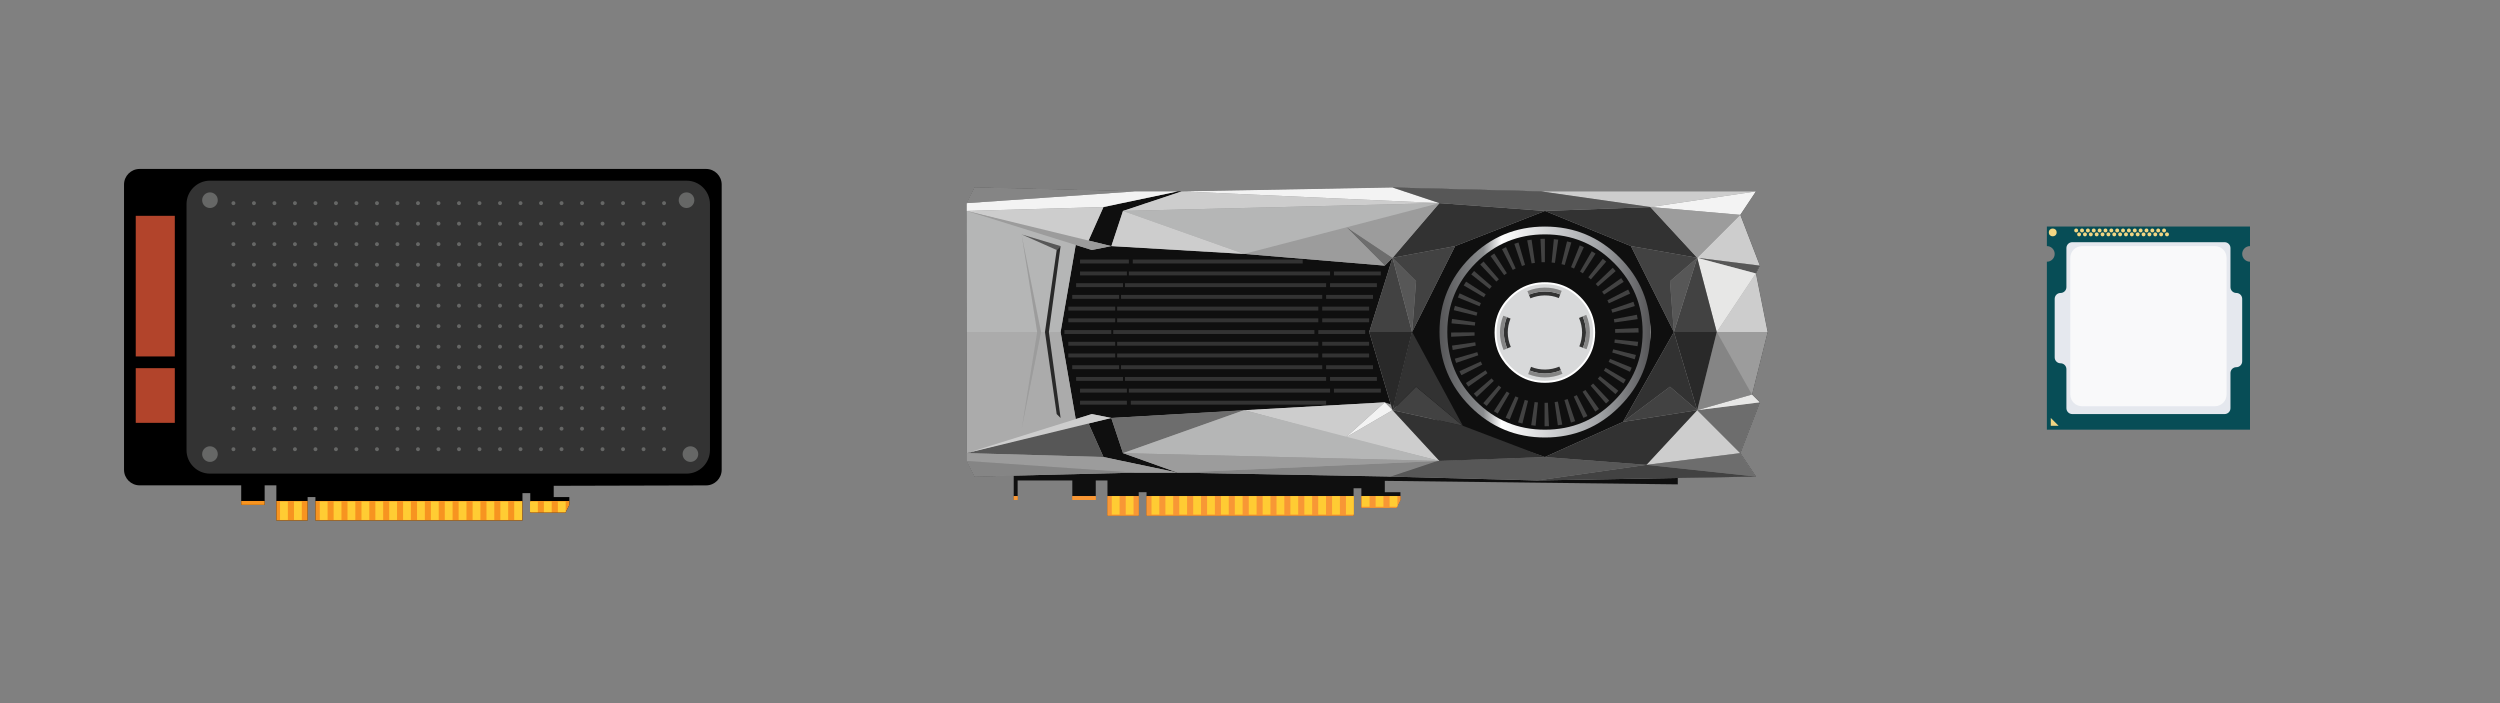 <?xml version="1.0" encoding="utf-8"?>
<!-- Generator: Adobe Illustrator 21.0.2, SVG Export Plug-In . SVG Version: 6.00 Build 0)  -->
<svg version="1.1" id="Layer_1" xmlns="http://www.w3.org/2000/svg" xmlns:xlink="http://www.w3.org/1999/xlink" x="0px" y="0px"
	 viewBox="0 0 1280 360" style="enable-background:new 0 0 1280 360;" xml:space="preserve">
<rect x="0" y="0" width="1280" height="360" fill="#808080" stroke="none"/>
<style type="text/css">
	.st0{fill:#074D56;}
	.st1{fill:#F2D683;}
	.st2{fill:#E5E8EE;}
	.st3{fill:#BFC0C1;}
	.st4{fill:#F9F9FA;}
	.st5{fill:#F79420;}
	.st6{fill:#B2442B;}
	.st7{fill:#333333;}
	.st8{fill:#666766;}
	.st9{fill:none;stroke:#FFCC33;stroke-width:4;}
	.st10{fill:#0F0F0F;}
	.st11{fill:#F89735;}
	.st12{fill:#999999;}
	.st13{fill:#ABABAB;}
	.st14{fill:#B5B6B6;}
	.st15{fill:#575757;}
	.st16{fill:#292929;}
	.st17{fill:#9C9C9C;}
	.st18{fill:#F3F3F3;}
	.st19{fill:#CDCDCD;}
	.st20{fill:#6D6D6D;}
	.st21{fill:#323232;}
	.st22{fill:#E7E7E6;}
	.st23{fill:#858585;}
	.st24{fill:#424242;}
	.st25{fill:none;stroke:url(#Layer3_59_1_STROKES_1_);stroke-width:4;stroke-miterlimit:10;}
	.st26{fill:#D8D9DA;}
	.st27{fill:none;stroke:#FFFFFF;stroke-linecap:round;stroke-linejoin:round;}
	.st28{fill:none;stroke:#333333;stroke-width:2;stroke-miterlimit:10;}
</style>
<path class="st0" d="M1148,130c0-2.209,1.791-4,4-4v-10h-104v10c2.209,0,4,1.791,4,4c0,2.209-1.791,4-4,4v86h104v-86
	C1149.791,134,1148,132.209,1148,130z"/>
<polygon class="st1" points="1050,218 1050,214 1054,218 "/>
<circle class="st1" cx="1051" cy="119" r="2"/>
<circle class="st1" cx="1063" cy="118" r="1"/>
<circle class="st1" cx="1066" cy="118" r="1"/>
<circle class="st1" cx="1064.5" cy="120" r="1"/>
<circle class="st1" cx="1067.5" cy="120" r="1"/>
<circle class="st1" cx="1069" cy="118" r="1"/>
<circle class="st1" cx="1072" cy="118" r="1"/>
<circle class="st1" cx="1070.5" cy="120" r="1"/>
<circle class="st1" cx="1073.5" cy="120" r="1"/>
<circle class="st1" cx="1075" cy="118" r="1"/>
<circle class="st1" cx="1078" cy="118" r="1"/>
<circle class="st1" cx="1076.5" cy="120" r="1"/>
<circle class="st1" cx="1079.5" cy="120" r="1"/>
<circle class="st1" cx="1081" cy="118" r="1"/>
<circle class="st1" cx="1084" cy="118" r="1"/>
<circle class="st1" cx="1082.5" cy="120" r="1"/>
<circle class="st1" cx="1085.5" cy="120" r="1"/>
<circle class="st1" cx="1087" cy="118" r="1"/>
<circle class="st1" cx="1090" cy="118" r="1"/>
<circle class="st1" cx="1088.5" cy="120" r="1"/>
<circle class="st1" cx="1091.5" cy="120" r="1"/>
<circle class="st1" cx="1093" cy="118" r="1"/>
<circle class="st1" cx="1096" cy="118" r="1"/>
<circle class="st1" cx="1094.5" cy="120" r="1"/>
<circle class="st1" cx="1097.5" cy="120" r="1"/>
<circle class="st1" cx="1099" cy="118" r="1"/>
<circle class="st1" cx="1102" cy="118" r="1"/>
<circle class="st1" cx="1100.5" cy="120" r="1"/>
<circle class="st1" cx="1103.5" cy="120" r="1"/>
<circle class="st1" cx="1105" cy="118" r="1"/>
<circle class="st1" cx="1108" cy="118" r="1"/>
<circle class="st1" cx="1106.5" cy="120" r="1"/>
<circle class="st1" cx="1109.5" cy="120" r="1"/>
<path class="st2" d="M1058,127v20c0,1.657-1.343,3-3,3l0,0c-1.657,0-3,1.343-3,3v30c0,1.657,1.343,3,3,3l0,0c1.657,0,3,1.343,3,3v20
	c0,1.657,1.343,3,3,3h78c1.657,0,3-1.343,3-3v-18c0-1.657,1.343-3,3-3l0,0c1.657,0,3-1.343,3-3v-32c0-1.657-1.343-3-3-3l0,0
	c-1.657,0-3-1.343-3-3v-20c0-1.657-1.343-3-3-3h-78C1059.343,124,1058,125.343,1058,127z"/>
<circle class="st3" cx="1060" cy="128" r="0"/>
<path class="st4" d="M1134,208h-68c-3.314,0-6-2.686-6-6v-70c0-3.314,2.686-6,6-6h68c3.314,0,6,2.686,6,6v70
	C1140,205.314,1137.314,208,1134,208z"/>
<path d="M123.5,248.5v10h12v-10h6v18h16v-12h4v12h106v-14h4v10h18l2-4v-4h-8v-5.765l78.022-0.213c4.41-0.012,7.978-3.59,7.978-8
	V94.5c0-4.418-3.582-8-8-8h-290c-4.418,0-8,3.582-8,8v146c0,4.418,3.582,8,8,8H123.5z"/>
<rect x="141.5" y="256.5" class="st5" width="16" height="10"/>
<rect x="123.5" y="256.5" class="st5" width="12" height="2"/>
<polygon class="st5" points="271.5,256.5 271.5,262.5 289.5,262.5 291.5,258.5 291.5,256.5 "/>
<rect x="161.5" y="256.5" class="st5" width="106" height="10"/>
<rect x="69.5" y="188.5" class="st6" width="20" height="28"/>
<rect x="69.5" y="110.5" class="st6" width="20" height="72"/>
<path class="st7" d="M107.5,242.5h244c6.6,0,12-5.4,12-12v-126c0-6.6-5.4-12-12-12h-244c-6.6,0-12,5.4-12,12v126
	C95.5,237.1,100.9,242.5,107.5,242.5z"/>
<circle class="st8" cx="351.5" cy="102.5" r="4"/>
<circle class="st8" cx="353.5" cy="232.5" r="4"/>
<circle class="st8" cx="107.5" cy="102.5" r="4"/>
<circle class="st8" cx="107.5" cy="232.5" r="4"/>
<g id="g8429" transform="translate(0,600)">
	<path id="ellipse8455" class="st8" d="M246.508-369.999c0,0.557-0.451,1.008-1.008,1.008l0,0c-0.557,0-1.008-0.451-1.008-1.008l0,0
		c0-0.557,0.451-1.008,1.008-1.008l0,0C246.057-371.007,246.508-370.555,246.508-369.999L246.508-369.999z M236.01-369.999
		c0,0.557-0.451,1.008-1.008,1.008l0,0c-0.557,0-1.008-0.451-1.008-1.008l0,0c0-0.557,0.451-1.008,1.008-1.008l0,0
		C235.558-371.007,236.01-370.555,236.01-369.999L236.01-369.999z M225.511-369.999c0,0.557-0.451,1.008-1.008,1.008h0
		c-0.557,0-1.008-0.451-1.008-1.008s0.451-1.008,1.008-1.008C225.06-371.007,225.511-370.555,225.511-369.999L225.511-369.999z
		 M215.012-369.999c0,0.557-0.451,1.008-1.008,1.008l0,0c-0.557,0-1.008-0.451-1.008-1.008s0.451-1.008,1.008-1.008
		C214.561-371.007,215.012-370.555,215.012-369.999L215.012-369.999z M204.514-369.999c0,0.557-0.451,1.008-1.008,1.008l0,0
		c-0.557,0-1.008-0.451-1.008-1.008s0.451-1.008,1.008-1.008S204.514-370.555,204.514-369.999L204.514-369.999z M194.015-369.999
		c0,0.557-0.451,1.008-1.008,1.008h0c-0.557,0-1.008-0.451-1.008-1.008s0.451-1.008,1.008-1.008S194.015-370.555,194.015-369.999
		L194.015-369.999z M183.517-369.999c0,0.557-0.451,1.008-1.008,1.008h0c-0.557,0-1.008-0.451-1.008-1.008s0.451-1.008,1.008-1.008
		C183.065-371.007,183.517-370.555,183.517-369.999L183.517-369.999z M173.018-369.999c0,0.557-0.451,1.008-1.008,1.008l0,0
		c-0.557,0-1.008-0.451-1.008-1.008l0,0c0-0.557,0.451-1.008,1.008-1.008c0,0,0,0,0,0
		C172.566-371.007,173.018-370.555,173.018-369.999L173.018-369.999L173.018-369.999z M162.519-369.999
		c0,0.557-0.451,1.008-1.008,1.008l0,0c-0.557,0-1.008-0.451-1.008-1.008l0,0c0-0.557,0.451-1.008,1.008-1.008l0,0
		C162.068-371.007,162.519-370.555,162.519-369.999L162.519-369.999L162.519-369.999z M152.021-369.999
		c0,0.557-0.451,1.008-1.008,1.008l0,0c-0.557,0-1.008-0.451-1.008-1.008l0,0c0-0.557,0.451-1.008,1.008-1.008l0,0
		C151.569-371.007,152.021-370.555,152.021-369.999L152.021-369.999L152.021-369.999z M141.522-369.999
		c0,0.557-0.451,1.008-1.008,1.008c0,0,0,0,0,0c-0.557,0-1.008-0.451-1.008-1.008l0,0c0-0.557,0.451-1.008,1.008-1.008l0,0
		C141.071-371.007,141.522-370.555,141.522-369.999L141.522-369.999L141.522-369.999z M131.023-369.999
		c0,0.557-0.451,1.008-1.008,1.008c0,0,0,0,0,0c-0.557,0-1.008-0.451-1.008-1.008l0,0c0-0.557,0.451-1.008,1.008-1.008l0,0
		C130.572-371.007,131.023-370.555,131.023-369.999L131.023-369.999L131.023-369.999z M120.525-369.999
		c0,0.557-0.451,1.008-1.008,1.008h0c-0.557,0-1.008-0.451-1.008-1.008s0.451-1.008,1.008-1.008S120.525-370.555,120.525-369.999
		L120.525-369.999z M246.508-380.497c0,0.557-0.451,1.008-1.008,1.008l0,0c-0.557,0-1.008-0.451-1.008-1.008l0,0
		c0-0.557,0.451-1.008,1.008-1.008l0,0C246.057-381.505,246.508-381.054,246.508-380.497L246.508-380.497z M236.01-380.497
		c0,0.557-0.451,1.008-1.008,1.008l0,0c-0.557,0-1.008-0.451-1.008-1.008l0,0c0-0.557,0.451-1.008,1.008-1.008l0,0
		C235.558-381.505,236.01-381.054,236.01-380.497L236.01-380.497z M225.511-380.497c0,0.557-0.451,1.008-1.008,1.008h0
		c-0.557,0-1.008-0.451-1.008-1.008c0-0.557,0.451-1.008,1.008-1.008C225.06-381.505,225.511-381.054,225.511-380.497
		L225.511-380.497z M215.012-380.497c0,0.557-0.451,1.008-1.008,1.008l0,0c-0.557,0-1.008-0.451-1.008-1.008
		c0-0.557,0.451-1.008,1.008-1.008C214.561-381.505,215.012-381.054,215.012-380.497L215.012-380.497z M204.514-380.497
		c0,0.557-0.451,1.008-1.008,1.008l0,0c-0.557,0-1.008-0.451-1.008-1.008c0-0.557,0.451-1.008,1.008-1.008
		S204.514-381.054,204.514-380.497L204.514-380.497z M194.015-380.497c0,0.557-0.451,1.008-1.008,1.008h0
		c-0.557,0-1.008-0.451-1.008-1.008c0-0.557,0.451-1.008,1.008-1.008S194.015-381.054,194.015-380.497L194.015-380.497z
		 M183.517-380.497c0,0.557-0.451,1.008-1.008,1.008h0c-0.557,0-1.008-0.451-1.008-1.008c0-0.557,0.451-1.008,1.008-1.008
		C183.065-381.505,183.517-381.054,183.517-380.497L183.517-380.497z M173.018-380.497c0,0.557-0.451,1.008-1.008,1.008l0,0
		c-0.557,0-1.008-0.451-1.008-1.008l0,0c0-0.557,0.451-1.008,1.008-1.008l0,0C172.566-381.505,173.018-381.054,173.018-380.497
		L173.018-380.497L173.018-380.497z M162.519-380.497c0,0.557-0.451,1.008-1.008,1.008l0,0c-0.557,0-1.008-0.451-1.008-1.008l0,0
		c0-0.557,0.451-1.008,1.008-1.008l0,0C162.068-381.505,162.519-381.054,162.519-380.497L162.519-380.497L162.519-380.497z
		 M152.021-380.497c0,0.557-0.451,1.008-1.008,1.008l0,0c-0.557,0-1.008-0.451-1.008-1.008l0,0c0-0.557,0.451-1.008,1.008-1.008l0,0
		C151.569-381.505,152.021-381.054,152.021-380.497L152.021-380.497L152.021-380.497z M141.522-380.497
		c0,0.557-0.451,1.008-1.008,1.008c0,0,0,0,0,0c-0.557,0-1.008-0.451-1.008-1.008l0,0c0-0.557,0.451-1.008,1.008-1.008
		C141.071-381.505,141.522-381.054,141.522-380.497L141.522-380.497z M131.023-380.497c0,0.557-0.451,1.008-1.008,1.008c0,0,0,0,0,0
		c-0.557,0-1.008-0.451-1.008-1.008l0,0c0-0.557,0.451-1.008,1.008-1.008C130.572-381.505,131.023-381.054,131.023-380.497
		L131.023-380.497z M120.525-380.497c0,0.557-0.451,1.008-1.008,1.008l0,0c-0.557,0-1.008-0.451-1.008-1.008l0,0
		c0-0.557,0.451-1.008,1.008-1.008S120.525-381.054,120.525-380.497z M246.508-390.996c0,0.557-0.451,1.008-1.008,1.008l0,0
		c-0.557,0-1.008-0.451-1.008-1.008l0,0c0-0.557,0.451-1.008,1.008-1.008l0,0C246.057-392.004,246.508-391.553,246.508-390.996
		L246.508-390.996z M236.01-390.996c0,0.557-0.451,1.008-1.008,1.008l0,0c-0.557,0-1.008-0.451-1.008-1.008l0,0
		c0-0.557,0.451-1.008,1.008-1.008l0,0C235.558-392.004,236.01-391.553,236.01-390.996L236.01-390.996z M225.511-390.996
		c0,0.557-0.451,1.008-1.008,1.008h0c-0.557,0-1.008-0.451-1.008-1.008c0-0.557,0.451-1.008,1.008-1.008
		C225.06-392.004,225.511-391.553,225.511-390.996L225.511-390.996z M215.012-390.996c0,0.557-0.451,1.008-1.008,1.008l0,0
		c-0.557,0-1.008-0.451-1.008-1.008c0-0.557,0.451-1.008,1.008-1.008C214.561-392.004,215.012-391.553,215.012-390.996
		L215.012-390.996z M204.514-390.996c0,0.557-0.451,1.008-1.008,1.008l0,0c-0.557,0-1.008-0.451-1.008-1.008
		c0-0.557,0.451-1.008,1.008-1.008S204.514-391.553,204.514-390.996L204.514-390.996z M194.015-390.996
		c0,0.557-0.451,1.008-1.008,1.008h0c-0.557,0-1.008-0.451-1.008-1.008c0-0.557,0.451-1.008,1.008-1.008
		S194.015-391.553,194.015-390.996L194.015-390.996z M183.517-390.996c0,0.557-0.451,1.008-1.008,1.008h0
		c-0.557,0-1.008-0.451-1.008-1.008c0-0.557,0.451-1.008,1.008-1.008C183.065-392.004,183.517-391.553,183.517-390.996
		L183.517-390.996z M173.018-390.996c0,0.557-0.451,1.008-1.008,1.008l0,0c-0.557,0-1.008-0.451-1.008-1.008l0,0
		c0-0.557,0.451-1.008,1.008-1.008c0,0,0,0,0,0C172.566-392.004,173.018-391.553,173.018-390.996L173.018-390.996L173.018-390.996z
		 M162.519-390.996c0,0.557-0.451,1.008-1.008,1.008l0,0c-0.557,0-1.008-0.451-1.008-1.008l0,0c0-0.557,0.451-1.008,1.008-1.008l0,0
		C162.068-392.004,162.519-391.553,162.519-390.996L162.519-390.996L162.519-390.996z M152.021-390.996
		c0,0.557-0.451,1.008-1.008,1.008l0,0c-0.557,0-1.008-0.451-1.008-1.008l0,0c0-0.557,0.451-1.008,1.008-1.008l0,0
		C151.569-392.004,152.021-391.553,152.021-390.996L152.021-390.996L152.021-390.996z M141.522-390.996
		c0,0.557-0.451,1.008-1.008,1.008c0,0,0,0,0,0c-0.557,0-1.008-0.451-1.008-1.008l0,0c0-0.557,0.451-1.008,1.008-1.008l0,0
		C141.071-392.004,141.522-391.553,141.522-390.996L141.522-390.996L141.522-390.996z M131.023-390.996
		c0,0.557-0.451,1.008-1.008,1.008c0,0,0,0,0,0c-0.557,0-1.008-0.451-1.008-1.008l0,0c0-0.557,0.451-1.008,1.008-1.008l0,0
		C130.572-392.004,131.023-391.553,131.023-390.996L131.023-390.996L131.023-390.996z M120.525-390.996
		c0,0.557-0.451,1.008-1.008,1.008c0,0,0,0,0,0c-0.557,0-1.008-0.451-1.008-1.008l0,0c0-0.557,0.451-1.008,1.008-1.008l0,0
		C120.073-392.004,120.525-391.553,120.525-390.996L120.525-390.996L120.525-390.996z M246.508-401.495
		c0,0.557-0.451,1.008-1.008,1.008c0,0,0,0,0,0c-0.557,0-1.008-0.451-1.008-1.008c0,0,0,0,0,0c0-0.557,0.451-1.008,1.008-1.008
		c0,0,0,0,0,0C246.057-402.503,246.508-402.051,246.508-401.495L246.508-401.495z M236.01-401.495c0,0.557-0.451,1.008-1.008,1.008
		c0,0,0,0,0,0c-0.557,0-1.008-0.451-1.008-1.008c0,0,0,0,0,0c0-0.557,0.451-1.008,1.008-1.008c0,0,0,0,0,0
		C235.558-402.503,236.01-402.051,236.01-401.495L236.01-401.495z M225.511-401.495c0,0.557-0.451,1.008-1.008,1.008h0
		c-0.557,0-1.008-0.451-1.008-1.008l0,0c0-0.557,0.451-1.008,1.008-1.008l0,0C225.06-402.503,225.511-402.051,225.511-401.495
		L225.511-401.495L225.511-401.495z M215.012-401.495c0,0.557-0.451,1.008-1.008,1.008l0,0c-0.557,0-1.008-0.451-1.008-1.008l0,0
		c0-0.557,0.451-1.008,1.008-1.008l0,0C214.561-402.503,215.012-402.051,215.012-401.495L215.012-401.495L215.012-401.495z
		 M204.514-401.495c0,0.557-0.451,1.008-1.008,1.008l0,0c-0.557,0-1.008-0.451-1.008-1.008l0,0c0-0.557,0.451-1.008,1.008-1.008l0,0
		C204.062-402.503,204.514-402.051,204.514-401.495L204.514-401.495L204.514-401.495z M194.015-401.495
		c0,0.557-0.451,1.008-1.008,1.008h0c-0.557,0-1.008-0.451-1.008-1.008l0,0c0-0.557,0.451-1.008,1.008-1.008l0,0
		C193.564-402.503,194.015-402.051,194.015-401.495L194.015-401.495L194.015-401.495z M183.517-401.495
		c0,0.557-0.451,1.008-1.008,1.008h0c-0.557,0-1.008-0.451-1.008-1.008l0,0c0-0.557,0.451-1.008,1.008-1.008l0,0
		C183.065-402.503,183.517-402.051,183.517-401.495L183.517-401.495L183.517-401.495z M173.018-401.495
		c0,0.557-0.451,1.008-1.008,1.008l0,0c-0.557,0-1.008-0.451-1.008-1.008v0c0-0.557,0.451-1.008,1.008-1.008h0
		C172.566-402.503,173.018-402.051,173.018-401.495L173.018-401.495L173.018-401.495z M162.519-401.495
		c0,0.557-0.451,1.008-1.008,1.008l0,0c-0.557,0-1.008-0.451-1.008-1.008v0c0-0.557,0.451-1.008,1.008-1.008l0,0
		C162.068-402.503,162.519-402.051,162.519-401.495L162.519-401.495L162.519-401.495z M152.021-401.495
		c0,0.557-0.451,1.008-1.008,1.008l0,0c-0.557,0-1.008-0.451-1.008-1.008v0c0-0.557,0.451-1.008,1.008-1.008l0,0
		C151.569-402.503,152.021-402.051,152.021-401.495L152.021-401.495L152.021-401.495z M141.522-401.495
		c0,0.557-0.451,1.008-1.008,1.008h0c-0.557,0-1.008-0.451-1.008-1.008c0,0,0,0,0,0c0-0.557,0.451-1.008,1.008-1.008l0,0
		C141.071-402.503,141.522-402.051,141.522-401.495L141.522-401.495L141.522-401.495z M131.023-401.495
		c0,0.557-0.451,1.008-1.008,1.008c0,0,0,0,0,0c-0.557,0-1.008-0.451-1.008-1.008c0,0,0,0,0,0c0-0.557,0.451-1.008,1.008-1.008l0,0
		C130.572-402.503,131.023-402.051,131.023-401.495L131.023-401.495L131.023-401.495z M120.525-401.495
		c0,0.557-0.451,1.008-1.008,1.008c0,0,0,0,0,0c-0.557,0-1.008-0.451-1.008-1.008c0,0,0,0,0,0c0-0.557,0.451-1.008,1.008-1.008l0,0
		C120.073-402.503,120.525-402.051,120.525-401.495L120.525-401.495L120.525-401.495z M246.508-411.993
		c0,0.557-0.451,1.008-1.008,1.008c0,0,0,0,0,0c-0.557,0-1.008-0.451-1.008-1.008l0,0c0-0.557,0.451-1.008,1.008-1.008c0,0,0,0,0,0
		C246.057-413.001,246.508-412.55,246.508-411.993C246.508-411.993,246.508-411.993,246.508-411.993z M236.01-411.993
		c0,0.557-0.451,1.008-1.008,1.008c0,0,0,0,0,0c-0.557,0-1.008-0.451-1.008-1.008l0,0c0-0.557,0.451-1.008,1.008-1.008c0,0,0,0,0,0
		C235.558-413.001,236.01-412.55,236.01-411.993C236.01-411.993,236.01-411.993,236.01-411.993z M225.511-411.993
		c0,0.557-0.451,1.008-1.008,1.008h0c-0.557,0-1.008-0.451-1.008-1.008l0,0c0-0.557,0.451-1.008,1.008-1.008l0,0
		C225.06-413.001,225.511-412.55,225.511-411.993L225.511-411.993L225.511-411.993z M215.012-411.993
		c0,0.557-0.451,1.008-1.008,1.008l0,0c-0.557,0-1.008-0.451-1.008-1.008l0,0c0-0.557,0.451-1.008,1.008-1.008l0,0
		C214.561-413.001,215.012-412.55,215.012-411.993L215.012-411.993L215.012-411.993z M204.514-411.993
		c0,0.557-0.451,1.008-1.008,1.008l0,0c-0.557,0-1.008-0.451-1.008-1.008l0,0c0-0.557,0.451-1.008,1.008-1.008l0,0
		C204.062-413.001,204.514-412.55,204.514-411.993L204.514-411.993L204.514-411.993z M194.015-411.993
		c0,0.557-0.451,1.008-1.008,1.008h0c-0.557,0-1.008-0.451-1.008-1.008l0,0c0-0.557,0.451-1.008,1.008-1.008l0,0
		C193.564-413.001,194.015-412.55,194.015-411.993L194.015-411.993L194.015-411.993z M183.517-411.993
		c0,0.557-0.451,1.008-1.008,1.008h0c-0.557,0-1.008-0.451-1.008-1.008l0,0c0-0.557,0.451-1.008,1.008-1.008l0,0
		C183.065-413.001,183.517-412.55,183.517-411.993L183.517-411.993L183.517-411.993z M173.018-411.993
		c0,0.557-0.451,1.008-1.008,1.008l0,0c-0.557,0-1.008-0.451-1.008-1.008l0,0c0-0.557,0.451-1.008,1.008-1.008h0
		C172.566-413.001,173.018-412.55,173.018-411.993L173.018-411.993L173.018-411.993z M162.519-411.993
		c0,0.557-0.451,1.008-1.008,1.008l0,0c-0.557,0-1.008-0.451-1.008-1.008l0,0c0-0.557,0.451-1.008,1.008-1.008l0,0
		C162.068-413.001,162.519-412.55,162.519-411.993L162.519-411.993L162.519-411.993z M152.021-411.993
		c0,0.557-0.451,1.008-1.008,1.008l0,0c-0.557,0-1.008-0.451-1.008-1.008l0,0c0-0.557,0.451-1.008,1.008-1.008l0,0
		C151.569-413.001,152.021-412.55,152.021-411.993L152.021-411.993L152.021-411.993z M141.522-411.993
		c0,0.557-0.451,1.008-1.008,1.008h0c-0.557,0-1.008-0.451-1.008-1.008l0,0c0-0.557,0.451-1.008,1.008-1.008l0,0
		C141.071-413.001,141.522-412.55,141.522-411.993C141.522-411.993,141.522-411.993,141.522-411.993L141.522-411.993z
		 M131.023-411.993c0,0.557-0.451,1.008-1.008,1.008c0,0,0,0,0,0c-0.557,0-1.008-0.451-1.008-1.008l0,0
		c0-0.557,0.451-1.008,1.008-1.008l0,0C130.572-413.001,131.023-412.55,131.023-411.993
		C131.023-411.993,131.023-411.993,131.023-411.993L131.023-411.993z M120.525-411.993c0,0.557-0.451,1.008-1.008,1.008c0,0,0,0,0,0
		c-0.557,0-1.008-0.451-1.008-1.008l0,0c0-0.557,0.451-1.008,1.008-1.008l0,0C120.073-413.001,120.525-412.55,120.525-411.993
		C120.525-411.993,120.525-411.993,120.525-411.993L120.525-411.993z M246.508-422.492c0,0.557-0.451,1.008-1.008,1.008c0,0,0,0,0,0
		c-0.557,0-1.008-0.451-1.008-1.008l0,0c0-0.557,0.451-1.008,1.008-1.008c0,0,0,0,0,0
		C246.057-423.5,246.508-423.049,246.508-422.492C246.508-422.492,246.508-422.492,246.508-422.492z M236.01-422.492
		c0,0.557-0.451,1.008-1.008,1.008c0,0,0,0,0,0c-0.557,0-1.008-0.451-1.008-1.008l0,0c0-0.557,0.451-1.008,1.008-1.008c0,0,0,0,0,0
		C235.558-423.5,236.01-423.049,236.01-422.492C236.01-422.492,236.01-422.492,236.01-422.492z M225.511-422.492
		c0,0.557-0.451,1.008-1.008,1.008h0c-0.557,0-1.008-0.451-1.008-1.008l0,0c0-0.557,0.451-1.008,1.008-1.008l0,0
		C225.06-423.5,225.511-423.049,225.511-422.492L225.511-422.492L225.511-422.492z M215.012-422.492
		c0,0.557-0.451,1.008-1.008,1.008l0,0c-0.557,0-1.008-0.451-1.008-1.008l0,0c0-0.557,0.451-1.008,1.008-1.008l0,0
		C214.561-423.5,215.012-423.049,215.012-422.492L215.012-422.492L215.012-422.492z M204.514-422.492
		c0,0.557-0.451,1.008-1.008,1.008l0,0c-0.557,0-1.008-0.451-1.008-1.008l0,0c0-0.557,0.451-1.008,1.008-1.008l0,0
		C204.062-423.5,204.514-423.049,204.514-422.492L204.514-422.492L204.514-422.492z M194.015-422.492
		c0,0.557-0.451,1.008-1.008,1.008h0c-0.557,0-1.008-0.451-1.008-1.008l0,0c0-0.557,0.451-1.008,1.008-1.008l0,0
		C193.564-423.5,194.015-423.049,194.015-422.492L194.015-422.492L194.015-422.492z M183.517-422.492
		c0,0.557-0.451,1.008-1.008,1.008h0c-0.557,0-1.008-0.451-1.008-1.008l0,0c0-0.557,0.451-1.008,1.008-1.008l0,0
		C183.065-423.5,183.517-423.049,183.517-422.492L183.517-422.492L183.517-422.492z M173.018-422.492
		c0,0.557-0.451,1.008-1.008,1.008l0,0c-0.557,0-1.008-0.451-1.008-1.008l0,0c0-0.557,0.451-1.008,1.008-1.008h0
		C172.566-423.5,173.018-423.049,173.018-422.492L173.018-422.492L173.018-422.492z M162.519-422.492
		c0,0.557-0.451,1.008-1.008,1.008l0,0c-0.557,0-1.008-0.451-1.008-1.008l0,0c0-0.557,0.451-1.008,1.008-1.008l0,0
		C162.068-423.5,162.519-423.049,162.519-422.492L162.519-422.492L162.519-422.492z M152.021-422.492
		c0,0.557-0.451,1.008-1.008,1.008l0,0c-0.557,0-1.008-0.451-1.008-1.008l0,0c0-0.557,0.451-1.008,1.008-1.008l0,0
		C151.569-423.5,152.021-423.049,152.021-422.492L152.021-422.492L152.021-422.492z M141.522-422.492
		c0,0.557-0.451,1.008-1.008,1.008h0c-0.557,0-1.008-0.451-1.008-1.008l0,0c0-0.557,0.451-1.008,1.008-1.008l0,0
		C141.071-423.5,141.522-423.049,141.522-422.492L141.522-422.492L141.522-422.492z M131.023-422.492
		c0,0.557-0.451,1.008-1.008,1.008c0,0,0,0,0,0c-0.557,0-1.008-0.451-1.008-1.008l0,0c0-0.557,0.451-1.008,1.008-1.008l0,0
		C130.572-423.5,131.023-423.049,131.023-422.492L131.023-422.492L131.023-422.492z M120.525-422.492
		c0,0.557-0.451,1.008-1.008,1.008c0,0,0,0,0,0c-0.557,0-1.008-0.451-1.008-1.008l0,0c0-0.557,0.451-1.008,1.008-1.008l0,0
		C120.073-423.5,120.525-423.049,120.525-422.492L120.525-422.492L120.525-422.492z M246.508-432.99
		c0,0.557-0.451,1.008-1.008,1.008l0,0c-0.557,0-1.008-0.451-1.008-1.008l0,0c0-0.557,0.451-1.008,1.008-1.008l0,0
		C246.057-433.999,246.508-433.547,246.508-432.99L246.508-432.99z M236.01-432.99c0,0.557-0.451,1.008-1.008,1.008l0,0
		c-0.557,0-1.008-0.451-1.008-1.008l0,0c0-0.557,0.451-1.008,1.008-1.008l0,0C235.558-433.999,236.01-433.547,236.01-432.99
		L236.01-432.99z M225.511-432.99c0,0.557-0.451,1.008-1.008,1.008c0,0,0,0,0,0c-0.557,0-1.008-0.451-1.008-1.008
		c0-0.557,0.451-1.008,1.008-1.008C225.06-433.999,225.511-433.547,225.511-432.99L225.511-432.99z M215.012-432.99
		c0,0.557-0.451,1.008-1.008,1.008l0,0c-0.557,0-1.008-0.451-1.008-1.008c0-0.557,0.451-1.008,1.008-1.008
		C214.561-433.999,215.012-433.547,215.012-432.99L215.012-432.99z M204.514-432.99c0,0.557-0.451,1.008-1.008,1.008l0,0
		c-0.557,0-1.008-0.451-1.008-1.008c0-0.557,0.451-1.008,1.008-1.008S204.514-433.547,204.514-432.99L204.514-432.99z
		 M194.015-432.99c0,0.557-0.451,1.008-1.008,1.008c0,0,0,0,0,0c-0.557,0-1.008-0.451-1.008-1.008c0-0.557,0.451-1.008,1.008-1.008
		S194.015-433.547,194.015-432.99L194.015-432.99z M183.517-432.99c0,0.557-0.451,1.008-1.008,1.008c0,0,0,0,0,0
		c-0.557,0-1.008-0.451-1.008-1.008c0-0.557,0.451-1.008,1.008-1.008C183.065-433.999,183.517-433.547,183.517-432.99
		L183.517-432.99z M173.018-432.99c0,0.557-0.451,1.008-1.008,1.008l0,0c-0.557,0-1.008-0.451-1.008-1.008l0,0
		c0-0.557,0.451-1.008,1.008-1.008l0,0C172.566-433.999,173.018-433.547,173.018-432.99L173.018-432.99L173.018-432.99z
		 M162.519-432.99c0,0.557-0.451,1.008-1.008,1.008l0,0c-0.557,0-1.008-0.451-1.008-1.008l0,0c0-0.557,0.451-1.008,1.008-1.008l0,0
		C162.068-433.999,162.519-433.547,162.519-432.99L162.519-432.99L162.519-432.99z M152.021-432.99c0,0.557-0.451,1.008-1.008,1.008
		l0,0c-0.557,0-1.008-0.451-1.008-1.008l0,0c0-0.557,0.451-1.008,1.008-1.008l0,0C151.569-433.999,152.021-433.547,152.021-432.99
		L152.021-432.99L152.021-432.99z M141.522-432.99c0,0.557-0.451,1.008-1.008,1.008l0,0c-0.557,0-1.008-0.451-1.008-1.008
		c0-0.557,0.451-1.008,1.008-1.008C141.071-433.999,141.522-433.547,141.522-432.99L141.522-432.99z M131.023-432.99
		c0,0.557-0.451,1.008-1.008,1.008h0c-0.557,0-1.008-0.451-1.008-1.008c0-0.557,0.451-1.008,1.008-1.008
		C130.572-433.999,131.023-433.547,131.023-432.99L131.023-432.99z M120.525-432.99c0,0.557-0.451,1.008-1.008,1.008h0
		c-0.557,0-1.008-0.451-1.008-1.008c0-0.557,0.451-1.008,1.008-1.008C120.073-433.999,120.525-433.547,120.525-432.99
		L120.525-432.99z M246.508-443.489c0,0.557-0.451,1.008-1.008,1.008l0,0c-0.557,0-1.008-0.451-1.008-1.008l0,0
		c0-0.557,0.451-1.008,1.008-1.008l0,0C246.057-444.497,246.508-444.046,246.508-443.489L246.508-443.489z M236.01-443.489
		c0,0.557-0.451,1.008-1.008,1.008l0,0c-0.557,0-1.008-0.451-1.008-1.008l0,0c0-0.557,0.451-1.008,1.008-1.008l0,0
		C235.558-444.497,236.01-444.046,236.01-443.489L236.01-443.489z M225.511-443.489c0,0.557-0.451,1.008-1.008,1.008c0,0,0,0,0,0
		c-0.557,0-1.008-0.451-1.008-1.008c0-0.557,0.451-1.008,1.008-1.008C225.06-444.497,225.511-444.046,225.511-443.489
		L225.511-443.489z M215.012-443.489c0,0.557-0.451,1.008-1.008,1.008l0,0c-0.557,0-1.008-0.451-1.008-1.008
		c0-0.557,0.451-1.008,1.008-1.008C214.561-444.497,215.012-444.046,215.012-443.489L215.012-443.489z M204.514-443.489
		c0,0.557-0.451,1.008-1.008,1.008l0,0c-0.557,0-1.008-0.451-1.008-1.008c0-0.557,0.451-1.008,1.008-1.008
		S204.514-444.046,204.514-443.489L204.514-443.489z M194.015-443.489c0,0.557-0.451,1.008-1.008,1.008c0,0,0,0,0,0
		c-0.557,0-1.008-0.451-1.008-1.008c0-0.557,0.451-1.008,1.008-1.008S194.015-444.046,194.015-443.489L194.015-443.489z
		 M183.517-443.489c0,0.557-0.451,1.008-1.008,1.008c0,0,0,0,0,0c-0.557,0-1.008-0.451-1.008-1.008c0-0.557,0.451-1.008,1.008-1.008
		C183.065-444.497,183.517-444.046,183.517-443.489L183.517-443.489z M173.018-443.489c0,0.557-0.451,1.008-1.008,1.008l0,0
		c-0.557,0-1.008-0.451-1.008-1.008l0,0c0-0.557,0.451-1.008,1.008-1.008l0,0C172.566-444.497,173.018-444.046,173.018-443.489
		L173.018-443.489L173.018-443.489z M162.519-443.489c0,0.557-0.451,1.008-1.008,1.008l0,0c-0.557,0-1.008-0.451-1.008-1.008l0,0
		c0-0.557,0.451-1.008,1.008-1.008l0,0C162.068-444.497,162.519-444.046,162.519-443.489L162.519-443.489L162.519-443.489z
		 M152.021-443.489c0,0.557-0.451,1.008-1.008,1.008l0,0c-0.557,0-1.008-0.451-1.008-1.008l0,0c0-0.557,0.451-1.008,1.008-1.008l0,0
		C151.569-444.497,152.021-444.046,152.021-443.489L152.021-443.489L152.021-443.489z M141.522-443.489
		c0,0.557-0.451,1.008-1.008,1.008l0,0c-0.557,0-1.008-0.451-1.008-1.008c0-0.557,0.451-1.008,1.008-1.008
		C141.071-444.497,141.522-444.046,141.522-443.489L141.522-443.489z M131.023-443.489c0,0.557-0.451,1.008-1.008,1.008h0
		c-0.557,0-1.008-0.451-1.008-1.008c0-0.557,0.451-1.008,1.008-1.008C130.572-444.497,131.023-444.046,131.023-443.489
		L131.023-443.489z M120.525-443.489c0,0.557-0.451,1.008-1.008,1.008h0c-0.557,0-1.008-0.451-1.008-1.008
		c0-0.557,0.451-1.008,1.008-1.008C120.073-444.497,120.525-444.046,120.525-443.489L120.525-443.489z M246.508-453.988
		c0,0.557-0.451,1.008-1.008,1.008l0,0c-0.557,0-1.008-0.451-1.008-1.008l0,0c0-0.557,0.451-1.008,1.008-1.008l0,0
		C246.057-454.996,246.508-454.544,246.508-453.988L246.508-453.988z M236.01-453.988c0,0.557-0.451,1.008-1.008,1.008l0,0
		c-0.557,0-1.008-0.451-1.008-1.008l0,0c0-0.557,0.451-1.008,1.008-1.008l0,0C235.558-454.996,236.01-454.544,236.01-453.988
		L236.01-453.988z M225.511-453.988c0,0.557-0.451,1.008-1.008,1.008c0,0,0,0,0,0c-0.557,0-1.008-0.451-1.008-1.008
		s0.451-1.008,1.008-1.008C225.06-454.996,225.511-454.544,225.511-453.988L225.511-453.988z M215.012-453.988
		c0,0.557-0.451,1.008-1.008,1.008l0,0c-0.557,0-1.008-0.451-1.008-1.008s0.451-1.008,1.008-1.008
		C214.561-454.996,215.012-454.544,215.012-453.988L215.012-453.988z M204.514-453.988c0,0.557-0.451,1.008-1.008,1.008l0,0
		c-0.557,0-1.008-0.451-1.008-1.008s0.451-1.008,1.008-1.008S204.514-454.544,204.514-453.988L204.514-453.988z M194.015-453.988
		c0,0.557-0.451,1.008-1.008,1.008c0,0,0,0,0,0c-0.557,0-1.008-0.451-1.008-1.008s0.451-1.008,1.008-1.008
		S194.015-454.544,194.015-453.988L194.015-453.988z M183.517-453.988c0,0.557-0.451,1.008-1.008,1.008c0,0,0,0,0,0
		c-0.557,0-1.008-0.451-1.008-1.008s0.451-1.008,1.008-1.008C183.065-454.996,183.517-454.544,183.517-453.988L183.517-453.988z
		 M173.018-453.988c0,0.557-0.451,1.008-1.008,1.008l0,0c-0.557,0-1.008-0.451-1.008-1.008l0,0c0-0.557,0.451-1.008,1.008-1.008l0,0
		C172.566-454.996,173.018-454.544,173.018-453.988L173.018-453.988L173.018-453.988z M162.519-453.988
		c0,0.557-0.451,1.008-1.008,1.008l0,0c-0.557,0-1.008-0.451-1.008-1.008l0,0c0-0.557,0.451-1.008,1.008-1.008l0,0
		C162.068-454.996,162.519-454.544,162.519-453.988L162.519-453.988L162.519-453.988z M152.021-453.988
		c0,0.557-0.451,1.008-1.008,1.008l0,0c-0.557,0-1.008-0.451-1.008-1.008l0,0c0-0.557,0.451-1.008,1.008-1.008l0,0
		C151.569-454.996,152.021-454.544,152.021-453.988L152.021-453.988L152.021-453.988z M141.522-453.988
		c0,0.557-0.451,1.008-1.008,1.008l0,0c-0.557,0-1.008-0.451-1.008-1.008s0.451-1.008,1.008-1.008
		C141.071-454.996,141.522-454.544,141.522-453.988L141.522-453.988z M131.023-453.988c0,0.557-0.451,1.008-1.008,1.008h0
		c-0.557,0-1.008-0.451-1.008-1.008s0.451-1.008,1.008-1.008C130.572-454.996,131.023-454.544,131.023-453.988L131.023-453.988z
		 M120.525-453.988c0,0.557-0.451,1.008-1.008,1.008h0c-0.557,0-1.008-0.451-1.008-1.008s0.451-1.008,1.008-1.008
		C120.073-454.996,120.525-454.544,120.525-453.988L120.525-453.988z M246.508-464.486c0,0.557-0.451,1.008-1.008,1.008l0,0
		c-0.557,0-1.008-0.451-1.008-1.008l0,0c0-0.557,0.451-1.008,1.008-1.008l0,0C246.057-465.494,246.508-465.043,246.508-464.486
		L246.508-464.486z M236.01-464.486c0,0.557-0.451,1.008-1.008,1.008l0,0c-0.557,0-1.008-0.451-1.008-1.008l0,0
		c0-0.557,0.451-1.008,1.008-1.008l0,0C235.558-465.494,236.01-465.043,236.01-464.486L236.01-464.486z M225.511-464.486
		c0,0.557-0.451,1.008-1.008,1.008c0,0,0,0,0,0c-0.557,0-1.008-0.451-1.008-1.008s0.451-1.008,1.008-1.008
		C225.06-465.494,225.511-465.043,225.511-464.486L225.511-464.486z M215.012-464.486c0,0.557-0.451,1.008-1.008,1.008l0,0
		c-0.557,0-1.008-0.451-1.008-1.008s0.451-1.008,1.008-1.008C214.561-465.494,215.012-465.043,215.012-464.486L215.012-464.486z
		 M204.514-464.486c0,0.557-0.451,1.008-1.008,1.008l0,0c-0.557,0-1.008-0.451-1.008-1.008s0.451-1.008,1.008-1.008
		S204.514-465.043,204.514-464.486L204.514-464.486z M194.015-464.486c0,0.557-0.451,1.008-1.008,1.008c0,0,0,0,0,0
		c-0.557,0-1.008-0.451-1.008-1.008s0.451-1.008,1.008-1.008S194.015-465.043,194.015-464.486L194.015-464.486z M183.517-464.486
		c0,0.557-0.451,1.008-1.008,1.008c0,0,0,0,0,0c-0.557,0-1.008-0.451-1.008-1.008s0.451-1.008,1.008-1.008
		C183.065-465.494,183.517-465.043,183.517-464.486L183.517-464.486z M173.018-464.486c0,0.557-0.451,1.008-1.008,1.008l0,0
		c-0.557,0-1.008-0.451-1.008-1.008l0,0c0-0.557,0.451-1.008,1.008-1.008l0,0C172.566-465.494,173.018-465.043,173.018-464.486
		L173.018-464.486L173.018-464.486z M162.519-464.486c0,0.557-0.451,1.008-1.008,1.008l0,0c-0.557,0-1.008-0.451-1.008-1.008l0,0
		c0-0.557,0.451-1.008,1.008-1.008l0,0C162.068-465.494,162.519-465.043,162.519-464.486L162.519-464.486L162.519-464.486z
		 M152.021-464.486c0,0.557-0.451,1.008-1.008,1.008l0,0c-0.557,0-1.008-0.451-1.008-1.008l0,0c0-0.557,0.451-1.008,1.008-1.008l0,0
		C151.569-465.494,152.021-465.043,152.021-464.486L152.021-464.486L152.021-464.486z M141.522-464.486
		c0,0.557-0.451,1.008-1.008,1.008l0,0c-0.557,0-1.008-0.451-1.008-1.008s0.451-1.008,1.008-1.008
		C141.071-465.494,141.522-465.043,141.522-464.486L141.522-464.486z M131.023-464.486c0,0.557-0.451,1.008-1.008,1.008h0
		c-0.557,0-1.008-0.451-1.008-1.008s0.451-1.008,1.008-1.008C130.572-465.494,131.023-465.043,131.023-464.486L131.023-464.486z
		 M120.525-464.486c0,0.557-0.451,1.008-1.008,1.008h0c-0.557,0-1.008-0.451-1.008-1.008s0.451-1.008,1.008-1.008
		C120.073-465.494,120.525-465.043,120.525-464.486L120.525-464.486z M246.508-474.985c0,0.557-0.451,1.008-1.008,1.008l0,0
		c-0.557,0-1.008-0.451-1.008-1.008l0,0c0-0.557,0.451-1.008,1.008-1.008l0,0C246.057-475.993,246.508-475.542,246.508-474.985
		L246.508-474.985z M236.01-474.985c0,0.557-0.451,1.008-1.008,1.008l0,0c-0.557,0-1.008-0.451-1.008-1.008l0,0
		c0-0.557,0.451-1.008,1.008-1.008l0,0C235.558-475.993,236.01-475.542,236.01-474.985L236.01-474.985z M225.511-474.985
		c0,0.557-0.451,1.008-1.008,1.008c0,0,0,0,0,0c-0.557,0-1.008-0.451-1.008-1.008c0-0.557,0.451-1.008,1.008-1.008
		C225.06-475.993,225.511-475.542,225.511-474.985L225.511-474.985z M215.012-474.985c0,0.557-0.451,1.008-1.008,1.008l0,0
		c-0.557,0-1.008-0.451-1.008-1.008c0-0.557,0.451-1.008,1.008-1.008C214.561-475.993,215.012-475.542,215.012-474.985
		L215.012-474.985z M204.514-474.985c0,0.557-0.451,1.008-1.008,1.008l0,0c-0.557,0-1.008-0.451-1.008-1.008
		c0-0.557,0.451-1.008,1.008-1.008S204.514-475.542,204.514-474.985L204.514-474.985z M194.015-474.985
		c0,0.557-0.451,1.008-1.008,1.008c0,0,0,0,0,0c-0.557,0-1.008-0.451-1.008-1.008c0-0.557,0.451-1.008,1.008-1.008
		S194.015-475.542,194.015-474.985L194.015-474.985z M183.517-474.985c0,0.557-0.451,1.008-1.008,1.008c0,0,0,0,0,0
		c-0.557,0-1.008-0.451-1.008-1.008c0-0.557,0.451-1.008,1.008-1.008C183.065-475.993,183.517-475.542,183.517-474.985
		L183.517-474.985z M173.018-474.985c0,0.557-0.451,1.008-1.008,1.008l0,0c-0.557,0-1.008-0.451-1.008-1.008l0,0
		c0-0.557,0.451-1.008,1.008-1.008l0,0C172.566-475.993,173.018-475.542,173.018-474.985L173.018-474.985L173.018-474.985z
		 M162.519-474.985c0,0.557-0.451,1.008-1.008,1.008l0,0c-0.557,0-1.008-0.451-1.008-1.008l0,0c0-0.557,0.451-1.008,1.008-1.008l0,0
		C162.068-475.993,162.519-475.542,162.519-474.985L162.519-474.985L162.519-474.985z M152.021-474.985
		c0,0.557-0.451,1.008-1.008,1.008l0,0c-0.557,0-1.008-0.451-1.008-1.008l0,0c0-0.557,0.451-1.008,1.008-1.008l0,0
		C151.569-475.993,152.021-475.542,152.021-474.985L152.021-474.985L152.021-474.985z M141.522-474.985
		c0,0.557-0.451,1.008-1.008,1.008l0,0c-0.557,0-1.008-0.451-1.008-1.008c0-0.557,0.451-1.008,1.008-1.008
		C141.071-475.993,141.522-475.542,141.522-474.985L141.522-474.985z M131.023-474.985c0,0.557-0.451,1.008-1.008,1.008h0
		c-0.557,0-1.008-0.451-1.008-1.008c0-0.557,0.451-1.008,1.008-1.008C130.572-475.993,131.023-475.542,131.023-474.985
		L131.023-474.985z M120.525-474.985c0,0.557-0.451,1.008-1.008,1.008h0c-0.557,0-1.008-0.451-1.008-1.008
		c0-0.557,0.451-1.008,1.008-1.008C120.073-475.993,120.525-475.542,120.525-474.985L120.525-474.985z M246.508-485.483
		c0,0.557-0.451,1.008-1.008,1.008h0c-0.557,0-1.008-0.451-1.008-1.008v0c0-0.557,0.451-1.008,1.008-1.008h0
		C246.057-486.492,246.508-486.04,246.508-485.483L246.508-485.483z M236.01-485.483c0,0.557-0.451,1.008-1.008,1.008h0
		c-0.557,0-1.008-0.451-1.008-1.008v0c0-0.557,0.451-1.008,1.008-1.008h0C235.558-486.492,236.01-486.04,236.01-485.483
		L236.01-485.483z M225.511-485.483c0,0.557-0.451,1.008-1.008,1.008c0,0,0,0,0,0c-0.557,0-1.008-0.451-1.008-1.008l0,0
		c0-0.557,0.451-1.008,1.008-1.008l0,0C225.06-486.492,225.511-486.04,225.511-485.483L225.511-485.483L225.511-485.483z
		 M215.012-485.483c0,0.557-0.451,1.008-1.008,1.008c0,0,0,0,0,0c-0.557,0-1.008-0.451-1.008-1.008l0,0
		c0-0.557,0.451-1.008,1.008-1.008c0,0,0,0,0,0C214.561-486.492,215.012-486.04,215.012-485.483L215.012-485.483L215.012-485.483z
		 M204.514-485.483c0,0.557-0.451,1.008-1.008,1.008c0,0,0,0,0,0c-0.557,0-1.008-0.451-1.008-1.008l0,0
		c0-0.557,0.451-1.008,1.008-1.008c0,0,0,0,0,0C204.062-486.492,204.514-486.04,204.514-485.483L204.514-485.483L204.514-485.483z
		 M194.015-485.483c0,0.557-0.451,1.008-1.008,1.008c0,0,0,0,0,0c-0.557,0-1.008-0.451-1.008-1.008l0,0
		c0-0.557,0.451-1.008,1.008-1.008l0,0C193.564-486.492,194.015-486.04,194.015-485.483L194.015-485.483L194.015-485.483z
		 M183.517-485.483c0,0.557-0.451,1.008-1.008,1.008c0,0,0,0,0,0c-0.557,0-1.008-0.451-1.008-1.008l0,0
		c0-0.557,0.451-1.008,1.008-1.008l0,0C183.065-486.492,183.517-486.04,183.517-485.483L183.517-485.483L183.517-485.483z
		 M173.018-485.483c0,0.557-0.451,1.008-1.008,1.008l0,0c-0.557,0-1.008-0.451-1.008-1.008c0,0,0,0,0,0
		c0-0.557,0.451-1.008,1.008-1.008c0,0,0,0,0,0C172.566-486.492,173.018-486.04,173.018-485.483L173.018-485.483L173.018-485.483z
		 M162.519-485.483c0,0.557-0.451,1.008-1.008,1.008l0,0c-0.557,0-1.008-0.451-1.008-1.008c0,0,0,0,0,0
		c0-0.557,0.451-1.008,1.008-1.008c0,0,0,0,0,0C162.068-486.492,162.519-486.04,162.519-485.483L162.519-485.483L162.519-485.483z
		 M152.021-485.483c0,0.557-0.451,1.008-1.008,1.008c0,0,0,0,0,0c-0.557,0-1.008-0.451-1.008-1.008c0,0,0,0,0,0
		c0-0.557,0.451-1.008,1.008-1.008l0,0C151.569-486.492,152.021-486.04,152.021-485.483L152.021-485.483L152.021-485.483z
		 M141.522-485.483c0,0.557-0.451,1.008-1.008,1.008h0c-0.557,0-1.008-0.451-1.008-1.008l0,0c0-0.557,0.451-1.008,1.008-1.008l0,0
		C141.071-486.492,141.522-486.04,141.522-485.483L141.522-485.483L141.522-485.483z M131.023-485.483
		c0,0.557-0.451,1.008-1.008,1.008c0,0,0,0,0,0c-0.557,0-1.008-0.451-1.008-1.008l0,0c0-0.557,0.451-1.008,1.008-1.008l0,0
		C130.572-486.492,131.023-486.04,131.023-485.483L131.023-485.483L131.023-485.483z M120.525-485.483
		c0,0.557-0.451,1.008-1.008,1.008c0,0,0,0,0,0c-0.557,0-1.008-0.451-1.008-1.008l0,0c0-0.557,0.451-1.008,1.008-1.008l0,0
		C120.073-486.492,120.525-486.04,120.525-485.483L120.525-485.483L120.525-485.483z M246.508-495.982
		c0,0.557-0.451,1.008-1.008,1.008h0c-0.557,0-1.008-0.451-1.008-1.008v0c0-0.557,0.451-1.008,1.008-1.008h0
		C246.057-496.99,246.508-496.539,246.508-495.982L246.508-495.982z M236.01-495.982c0,0.557-0.451,1.008-1.008,1.008h0
		c-0.557,0-1.008-0.451-1.008-1.008v0c0-0.557,0.451-1.008,1.008-1.008h0C235.558-496.99,236.01-496.539,236.01-495.982
		L236.01-495.982z M225.511-495.982c0,0.557-0.451,1.008-1.008,1.008c0,0,0,0,0,0c-0.557,0-1.008-0.451-1.008-1.008l0,0
		c0-0.557,0.451-1.008,1.008-1.008l0,0C225.06-496.99,225.511-496.539,225.511-495.982L225.511-495.982L225.511-495.982z
		 M215.012-495.982c0,0.557-0.451,1.008-1.008,1.008c0,0,0,0,0,0c-0.557,0-1.008-0.451-1.008-1.008l0,0
		c0-0.557,0.451-1.008,1.008-1.008c0,0,0,0,0,0C214.561-496.99,215.012-496.539,215.012-495.982L215.012-495.982L215.012-495.982z
		 M204.514-495.982c0,0.557-0.451,1.008-1.008,1.008c0,0,0,0,0,0c-0.557,0-1.008-0.451-1.008-1.008l0,0
		c0-0.557,0.451-1.008,1.008-1.008c0,0,0,0,0,0C204.062-496.99,204.514-496.539,204.514-495.982L204.514-495.982L204.514-495.982z
		 M194.015-495.982c0,0.557-0.451,1.008-1.008,1.008c0,0,0,0,0,0c-0.557,0-1.008-0.451-1.008-1.008l0,0
		c0-0.557,0.451-1.008,1.008-1.008l0,0C193.564-496.99,194.015-496.539,194.015-495.982L194.015-495.982L194.015-495.982z
		 M183.517-495.982c0,0.557-0.451,1.008-1.008,1.008c0,0,0,0,0,0c-0.557,0-1.008-0.451-1.008-1.008l0,0
		c0-0.557,0.451-1.008,1.008-1.008l0,0C183.065-496.99,183.517-496.539,183.517-495.982L183.517-495.982L183.517-495.982z
		 M173.018-495.982c0,0.557-0.451,1.008-1.008,1.008l0,0c-0.557,0-1.008-0.451-1.008-1.008c0,0,0,0,0,0
		c0-0.557,0.451-1.008,1.008-1.008c0,0,0,0,0,0C172.566-496.99,173.018-496.539,173.018-495.982L173.018-495.982L173.018-495.982z
		 M162.519-495.982c0,0.557-0.451,1.008-1.008,1.008l0,0c-0.557,0-1.008-0.451-1.008-1.008c0,0,0,0,0,0
		c0-0.557,0.451-1.008,1.008-1.008c0,0,0,0,0,0C162.068-496.99,162.519-496.539,162.519-495.982L162.519-495.982L162.519-495.982z
		 M152.021-495.982c0,0.557-0.451,1.008-1.008,1.008c0,0,0,0,0,0c-0.557,0-1.008-0.451-1.008-1.008c0,0,0,0,0,0
		c0-0.557,0.451-1.008,1.008-1.008l0,0C151.569-496.99,152.021-496.539,152.021-495.982L152.021-495.982L152.021-495.982z
		 M141.522-495.982c0,0.557-0.451,1.008-1.008,1.008h0c-0.557,0-1.008-0.451-1.008-1.008l0,0c0-0.557,0.451-1.008,1.008-1.008l0,0
		C141.071-496.99,141.522-496.539,141.522-495.982L141.522-495.982L141.522-495.982z M131.023-495.982
		c0,0.557-0.451,1.008-1.008,1.008c0,0,0,0,0,0c-0.557,0-1.008-0.451-1.008-1.008l0,0c0-0.557,0.451-1.008,1.008-1.008l0,0
		C130.572-496.99,131.023-496.539,131.023-495.982L131.023-495.982L131.023-495.982z M120.525-495.982
		c0,0.557-0.451,1.008-1.008,1.008c0,0,0,0,0,0c-0.557,0-1.008-0.451-1.008-1.008l0,0c0-0.557,0.451-1.008,1.008-1.008l0,0
		C120.073-496.99,120.525-496.539,120.525-495.982L120.525-495.982L120.525-495.982z"/>
</g>
<g id="g8429_1_" transform="translate(0,600)">
	<path id="ellipse8455_1_" class="st8" d="M341.004-370.008c0,0.557-0.451,1.008-1.008,1.008l0,0c-0.557,0-1.008-0.451-1.008-1.008
		c0-0.557,0.451-1.008,1.008-1.008C340.553-371.017,341.004-370.565,341.004-370.008L341.004-370.008z M330.505-370.008
		c0,0.557-0.451,1.008-1.008,1.008l0,0c-0.557,0-1.008-0.451-1.008-1.008c0-0.557,0.451-1.008,1.008-1.008
		C330.054-371.017,330.505-370.565,330.505-370.008L330.505-370.008z M320.007-370.008c0,0.557-0.451,1.008-1.008,1.008l0,0
		c-0.557,0-1.008-0.451-1.008-1.008c0-0.557,0.451-1.008,1.008-1.008C319.555-371.017,320.007-370.565,320.007-370.008
		L320.007-370.008z M309.508-370.008c0,0.557-0.451,1.008-1.008,1.008l0,0c-0.557,0-1.008-0.451-1.008-1.008
		c0-0.557,0.451-1.008,1.008-1.008S309.508-370.565,309.508-370.008L309.508-370.008z M299.01-370.008
		c0,0.557-0.451,1.008-1.008,1.008l0,0c-0.557,0-1.008-0.451-1.008-1.008l0,0c0-0.557,0.451-1.008,1.008-1.008l0,0
		C298.558-371.017,299.01-370.565,299.01-370.008L299.01-370.008L299.01-370.008z M288.511-370.008c0,0.557-0.451,1.008-1.008,1.008
		l0,0c-0.557,0-1.008-0.451-1.008-1.008l0,0c0-0.557,0.451-1.008,1.008-1.008l0,0C288.06-371.017,288.511-370.565,288.511-370.008
		L288.511-370.008L288.511-370.008z M278.012-370.008c0,0.557-0.451,1.008-1.008,1.008l0,0c-0.557,0-1.008-0.451-1.008-1.008l0,0
		c0-0.557,0.451-1.008,1.008-1.008l0,0C277.561-371.017,278.012-370.565,278.012-370.008L278.012-370.008L278.012-370.008z
		 M267.514-370.008c0,0.557-0.451,1.008-1.008,1.008c0,0,0,0,0,0c-0.557,0-1.008-0.451-1.008-1.008l0,0
		c0-0.557,0.451-1.008,1.008-1.008l0,0C267.062-371.017,267.514-370.565,267.514-370.008L267.514-370.008L267.514-370.008z
		 M257.015-370.008c0,0.557-0.451,1.008-1.008,1.008c0,0,0,0,0,0c-0.557,0-1.008-0.451-1.008-1.008l0,0
		c0-0.557,0.451-1.008,1.008-1.008l0,0C256.564-371.017,257.015-370.565,257.015-370.008L257.015-370.008L257.015-370.008z
		 M341.004-380.507c0,0.557-0.451,1.008-1.008,1.008l0,0c-0.557,0-1.008-0.451-1.008-1.008c0-0.557,0.451-1.008,1.008-1.008
		C340.553-381.515,341.004-381.064,341.004-380.507L341.004-380.507z M330.505-380.507c0,0.557-0.451,1.008-1.008,1.008l0,0
		c-0.557,0-1.008-0.451-1.008-1.008c0-0.557,0.451-1.008,1.008-1.008C330.054-381.515,330.505-381.064,330.505-380.507
		L330.505-380.507z M320.007-380.507c0,0.557-0.451,1.008-1.008,1.008l0,0c-0.557,0-1.008-0.451-1.008-1.008
		c0-0.557,0.451-1.008,1.008-1.008C319.555-381.515,320.007-381.064,320.007-380.507L320.007-380.507z M309.508-380.507
		c0,0.557-0.451,1.008-1.008,1.008l0,0c-0.557,0-1.008-0.451-1.008-1.008c0-0.557,0.451-1.008,1.008-1.008
		S309.508-381.064,309.508-380.507L309.508-380.507z M299.01-380.507c0,0.557-0.451,1.008-1.008,1.008l0,0
		c-0.557,0-1.008-0.451-1.008-1.008l0,0c0-0.557,0.451-1.008,1.008-1.008l0,0C298.558-381.515,299.01-381.064,299.01-380.507
		C299.01-380.507,299.01-380.507,299.01-380.507L299.01-380.507z M288.511-380.507c0,0.557-0.451,1.008-1.008,1.008l0,0
		c-0.557,0-1.008-0.451-1.008-1.008l0,0c0-0.557,0.451-1.008,1.008-1.008l0,0C288.06-381.515,288.511-381.064,288.511-380.507
		C288.511-380.507,288.511-380.507,288.511-380.507L288.511-380.507z M278.012-380.507c0,0.557-0.451,1.008-1.008,1.008l0,0
		c-0.557,0-1.008-0.451-1.008-1.008l0,0c0-0.557,0.451-1.008,1.008-1.008l0,0C277.561-381.515,278.012-381.064,278.012-380.507
		C278.012-380.507,278.012-380.507,278.012-380.507L278.012-380.507z M267.514-380.507c0,0.557-0.451,1.008-1.008,1.008c0,0,0,0,0,0
		c-0.557,0-1.008-0.451-1.008-1.008l0,0c0-0.557,0.451-1.008,1.008-1.008C267.062-381.515,267.514-381.064,267.514-380.507
		L267.514-380.507z M257.015-380.507c0,0.557-0.451,1.008-1.008,1.008c0,0,0,0,0,0c-0.557,0-1.008-0.451-1.008-1.008l0,0
		c0-0.557,0.451-1.008,1.008-1.008C256.564-381.515,257.015-381.064,257.015-380.507L257.015-380.507z M341.004-391.005
		c0,0.557-0.451,1.008-1.008,1.008l0,0c-0.557,0-1.008-0.451-1.008-1.008c0-0.557,0.451-1.008,1.008-1.008
		C340.553-392.014,341.004-391.562,341.004-391.005L341.004-391.005z M330.505-391.005c0,0.557-0.451,1.008-1.008,1.008l0,0
		c-0.557,0-1.008-0.451-1.008-1.008c0-0.557,0.451-1.008,1.008-1.008C330.054-392.014,330.505-391.562,330.505-391.005
		L330.505-391.005z M320.007-391.005c0,0.557-0.451,1.008-1.008,1.008l0,0c-0.557,0-1.008-0.451-1.008-1.008
		c0-0.557,0.451-1.008,1.008-1.008C319.555-392.014,320.007-391.562,320.007-391.005L320.007-391.005z M309.508-391.005
		c0,0.557-0.451,1.008-1.008,1.008l0,0c-0.557,0-1.008-0.451-1.008-1.008c0-0.557,0.451-1.008,1.008-1.008
		S309.508-391.562,309.508-391.005L309.508-391.005z M299.01-391.005c0,0.557-0.451,1.008-1.008,1.008l0,0
		c-0.557,0-1.008-0.451-1.008-1.008l0,0c0-0.557,0.451-1.008,1.008-1.008l0,0C298.558-392.014,299.01-391.562,299.01-391.005
		L299.01-391.005L299.01-391.005z M288.511-391.005c0,0.557-0.451,1.008-1.008,1.008l0,0c-0.557,0-1.008-0.451-1.008-1.008l0,0
		c0-0.557,0.451-1.008,1.008-1.008l0,0C288.06-392.014,288.511-391.562,288.511-391.005L288.511-391.005L288.511-391.005z
		 M278.012-391.005c0,0.557-0.451,1.008-1.008,1.008l0,0c-0.557,0-1.008-0.451-1.008-1.008l0,0c0-0.557,0.451-1.008,1.008-1.008l0,0
		C277.561-392.014,278.012-391.562,278.012-391.005L278.012-391.005L278.012-391.005z M267.514-391.005
		c0,0.557-0.451,1.008-1.008,1.008c0,0,0,0,0,0c-0.557,0-1.008-0.451-1.008-1.008l0,0c0-0.557,0.451-1.008,1.008-1.008l0,0
		C267.062-392.014,267.514-391.562,267.514-391.005L267.514-391.005L267.514-391.005z M257.015-391.005
		c0,0.557-0.451,1.008-1.008,1.008c0,0,0,0,0,0c-0.557,0-1.008-0.451-1.008-1.008l0,0c0-0.557,0.451-1.008,1.008-1.008l0,0
		C256.564-392.014,257.015-391.562,257.015-391.005L257.015-391.005L257.015-391.005z M341.004-401.504
		c0,0.557-0.451,1.008-1.008,1.008l0,0c-0.557,0-1.008-0.451-1.008-1.008l0,0c0-0.557,0.451-1.008,1.008-1.008l0,0
		C340.553-402.512,341.004-402.061,341.004-401.504L341.004-401.504L341.004-401.504z M330.505-401.504
		c0,0.557-0.451,1.008-1.008,1.008l0,0c-0.557,0-1.008-0.451-1.008-1.008l0,0c0-0.557,0.451-1.008,1.008-1.008l0,0
		C330.054-402.512,330.505-402.061,330.505-401.504L330.505-401.504L330.505-401.504z M320.007-401.504
		c0,0.557-0.451,1.008-1.008,1.008l0,0c-0.557,0-1.008-0.451-1.008-1.008l0,0c0-0.557,0.451-1.008,1.008-1.008l0,0
		C319.555-402.512,320.007-402.061,320.007-401.504L320.007-401.504L320.007-401.504z M309.508-401.504
		c0,0.557-0.451,1.008-1.008,1.008l0,0c-0.557,0-1.008-0.451-1.008-1.008l0,0c0-0.557,0.451-1.008,1.008-1.008l0,0
		C309.057-402.512,309.508-402.061,309.508-401.504L309.508-401.504L309.508-401.504z M299.01-401.504
		c0,0.557-0.451,1.008-1.008,1.008l0,0c-0.557,0-1.008-0.451-1.008-1.008l0,0c0-0.557,0.451-1.008,1.008-1.008l0,0
		C298.558-402.512,299.01-402.061,299.01-401.504L299.01-401.504L299.01-401.504z M288.511-401.504c0,0.557-0.451,1.008-1.008,1.008
		l0,0c-0.557,0-1.008-0.451-1.008-1.008l0,0c0-0.557,0.451-1.008,1.008-1.008l0,0C288.06-402.512,288.511-402.061,288.511-401.504
		L288.511-401.504L288.511-401.504z M278.012-401.504c0,0.557-0.451,1.008-1.008,1.008l0,0c-0.557,0-1.008-0.451-1.008-1.008l0,0
		c0-0.557,0.451-1.008,1.008-1.008l0,0C277.561-402.512,278.012-402.061,278.012-401.504L278.012-401.504L278.012-401.504z
		 M267.514-401.504c0,0.557-0.451,1.008-1.008,1.008h0c-0.557,0-1.008-0.451-1.008-1.008l0,0c0-0.557,0.451-1.008,1.008-1.008l0,0
		C267.062-402.512,267.514-402.061,267.514-401.504L267.514-401.504L267.514-401.504z M257.015-401.504
		c0,0.557-0.451,1.008-1.008,1.008c0,0,0,0,0,0c-0.557,0-1.008-0.451-1.008-1.008l0,0c0-0.557,0.451-1.008,1.008-1.008l0,0
		C256.564-402.512,257.015-402.061,257.015-401.504L257.015-401.504L257.015-401.504z M341.004-412.003
		c0,0.557-0.451,1.008-1.008,1.008l0,0c-0.557,0-1.008-0.451-1.008-1.008l0,0c0-0.557,0.451-1.008,1.008-1.008l0,0
		C340.553-413.011,341.004-412.56,341.004-412.003L341.004-412.003L341.004-412.003z M330.505-412.003
		c0,0.557-0.451,1.008-1.008,1.008l0,0c-0.557,0-1.008-0.451-1.008-1.008l0,0c0-0.557,0.451-1.008,1.008-1.008l0,0
		C330.054-413.011,330.505-412.56,330.505-412.003L330.505-412.003L330.505-412.003z M320.007-412.003
		c0,0.557-0.451,1.008-1.008,1.008l0,0c-0.557,0-1.008-0.451-1.008-1.008l0,0c0-0.557,0.451-1.008,1.008-1.008l0,0
		C319.555-413.011,320.007-412.56,320.007-412.003L320.007-412.003L320.007-412.003z M309.508-412.003
		c0,0.557-0.451,1.008-1.008,1.008l0,0c-0.557,0-1.008-0.451-1.008-1.008l0,0c0-0.557,0.451-1.008,1.008-1.008l0,0
		C309.057-413.011,309.508-412.56,309.508-412.003L309.508-412.003L309.508-412.003z M299.01-412.003
		c0,0.557-0.451,1.008-1.008,1.008l0,0c-0.557,0-1.008-0.451-1.008-1.008l0,0c0-0.557,0.451-1.008,1.008-1.008l0,0
		C298.558-413.011,299.01-412.56,299.01-412.003L299.01-412.003L299.01-412.003z M288.511-412.003c0,0.557-0.451,1.008-1.008,1.008
		l0,0c-0.557,0-1.008-0.451-1.008-1.008l0,0c0-0.557,0.451-1.008,1.008-1.008l0,0C288.06-413.011,288.511-412.56,288.511-412.003
		L288.511-412.003L288.511-412.003z M278.012-412.003c0,0.557-0.451,1.008-1.008,1.008l0,0c-0.557,0-1.008-0.451-1.008-1.008l0,0
		c0-0.557,0.451-1.008,1.008-1.008l0,0C277.561-413.011,278.012-412.56,278.012-412.003L278.012-412.003L278.012-412.003z
		 M267.514-412.003c0,0.557-0.451,1.008-1.008,1.008h0c-0.557,0-1.008-0.451-1.008-1.008l0,0c0-0.557,0.451-1.008,1.008-1.008l0,0
		C267.062-413.011,267.514-412.56,267.514-412.003L267.514-412.003L267.514-412.003z M257.015-412.003
		c0,0.557-0.451,1.008-1.008,1.008c0,0,0,0,0,0c-0.557,0-1.008-0.451-1.008-1.008l0,0c0-0.557,0.451-1.008,1.008-1.008l0,0
		C256.564-413.011,257.015-412.56,257.015-412.003L257.015-412.003L257.015-412.003z M341.004-422.501
		c0,0.557-0.451,1.008-1.008,1.008l0,0c-0.557,0-1.008-0.451-1.008-1.008l0,0c0-0.557,0.451-1.008,1.008-1.008l0,0
		C340.553-423.51,341.004-423.058,341.004-422.501L341.004-422.501L341.004-422.501z M330.505-422.501
		c0,0.557-0.451,1.008-1.008,1.008l0,0c-0.557,0-1.008-0.451-1.008-1.008l0,0c0-0.557,0.451-1.008,1.008-1.008l0,0
		C330.054-423.51,330.505-423.058,330.505-422.501L330.505-422.501L330.505-422.501z M320.007-422.501
		c0,0.557-0.451,1.008-1.008,1.008l0,0c-0.557,0-1.008-0.451-1.008-1.008l0,0c0-0.557,0.451-1.008,1.008-1.008l0,0
		C319.555-423.51,320.007-423.058,320.007-422.501L320.007-422.501L320.007-422.501z M309.508-422.501
		c0,0.557-0.451,1.008-1.008,1.008l0,0c-0.557,0-1.008-0.451-1.008-1.008l0,0c0-0.557,0.451-1.008,1.008-1.008l0,0
		C309.057-423.51,309.508-423.058,309.508-422.501L309.508-422.501L309.508-422.501z M299.01-422.501
		c0,0.557-0.451,1.008-1.008,1.008l0,0c-0.557,0-1.008-0.451-1.008-1.008l0,0c0-0.557,0.451-1.008,1.008-1.008l0,0
		C298.558-423.51,299.01-423.058,299.01-422.501L299.01-422.501L299.01-422.501z M288.511-422.501c0,0.557-0.451,1.008-1.008,1.008
		l0,0c-0.557,0-1.008-0.451-1.008-1.008l0,0c0-0.557,0.451-1.008,1.008-1.008l0,0C288.06-423.51,288.511-423.058,288.511-422.501
		L288.511-422.501L288.511-422.501z M278.012-422.501c0,0.557-0.451,1.008-1.008,1.008l0,0c-0.557,0-1.008-0.451-1.008-1.008l0,0
		c0-0.557,0.451-1.008,1.008-1.008l0,0C277.561-423.51,278.012-423.058,278.012-422.501L278.012-422.501L278.012-422.501z
		 M267.514-422.501c0,0.557-0.451,1.008-1.008,1.008h0c-0.557,0-1.008-0.451-1.008-1.008l0,0c0-0.557,0.451-1.008,1.008-1.008l0,0
		C267.062-423.51,267.514-423.058,267.514-422.501L267.514-422.501L267.514-422.501z M257.015-422.501
		c0,0.557-0.451,1.008-1.008,1.008c0,0,0,0,0,0c-0.557,0-1.008-0.451-1.008-1.008l0,0c0-0.557,0.451-1.008,1.008-1.008l0,0
		C256.564-423.51,257.015-423.058,257.015-422.501L257.015-422.501L257.015-422.501z M341.004-433c0,0.557-0.451,1.008-1.008,1.008
		l0,0c-0.557,0-1.008-0.451-1.008-1.008s0.451-1.008,1.008-1.008C340.553-434.008,341.004-433.557,341.004-433L341.004-433z
		 M330.505-433c0,0.557-0.451,1.008-1.008,1.008l0,0c-0.557,0-1.008-0.451-1.008-1.008s0.451-1.008,1.008-1.008
		C330.054-434.008,330.505-433.557,330.505-433L330.505-433z M320.007-433c0,0.557-0.451,1.008-1.008,1.008l0,0
		c-0.557,0-1.008-0.451-1.008-1.008s0.451-1.008,1.008-1.008C319.555-434.008,320.007-433.557,320.007-433L320.007-433z
		 M309.508-433c0,0.557-0.451,1.008-1.008,1.008l0,0c-0.557,0-1.008-0.451-1.008-1.008s0.451-1.008,1.008-1.008
		S309.508-433.557,309.508-433L309.508-433z M299.01-433c0,0.557-0.451,1.008-1.008,1.008l0,0c-0.557,0-1.008-0.451-1.008-1.008l0,0
		c0-0.557,0.451-1.008,1.008-1.008l0,0C298.558-434.008,299.01-433.557,299.01-433L299.01-433L299.01-433z M288.511-433
		c0,0.557-0.451,1.008-1.008,1.008l0,0c-0.557,0-1.008-0.451-1.008-1.008l0,0c0-0.557,0.451-1.008,1.008-1.008l0,0
		C288.06-434.008,288.511-433.557,288.511-433L288.511-433L288.511-433z M278.012-433c0,0.557-0.451,1.008-1.008,1.008l0,0
		c-0.557,0-1.008-0.451-1.008-1.008l0,0c0-0.557,0.451-1.008,1.008-1.008l0,0C277.561-434.008,278.012-433.557,278.012-433
		L278.012-433L278.012-433z M267.514-433c0,0.557-0.451,1.008-1.008,1.008l0,0c-0.557,0-1.008-0.451-1.008-1.008
		s0.451-1.008,1.008-1.008C267.062-434.008,267.514-433.557,267.514-433L267.514-433z M257.015-433c0,0.557-0.451,1.008-1.008,1.008
		h0c-0.557,0-1.008-0.451-1.008-1.008s0.451-1.008,1.008-1.008C256.564-434.008,257.015-433.557,257.015-433L257.015-433z
		 M341.004-443.499c0,0.557-0.451,1.008-1.008,1.008l0,0c-0.557,0-1.008-0.451-1.008-1.008c0-0.557,0.451-1.008,1.008-1.008
		C340.553-444.507,341.004-444.055,341.004-443.499L341.004-443.499z M330.505-443.499c0,0.557-0.451,1.008-1.008,1.008l0,0
		c-0.557,0-1.008-0.451-1.008-1.008c0-0.557,0.451-1.008,1.008-1.008C330.054-444.507,330.505-444.055,330.505-443.499
		L330.505-443.499z M320.007-443.499c0,0.557-0.451,1.008-1.008,1.008l0,0c-0.557,0-1.008-0.451-1.008-1.008
		c0-0.557,0.451-1.008,1.008-1.008C319.555-444.507,320.007-444.055,320.007-443.499L320.007-443.499z M309.508-443.499
		c0,0.557-0.451,1.008-1.008,1.008l0,0c-0.557,0-1.008-0.451-1.008-1.008c0-0.557,0.451-1.008,1.008-1.008
		S309.508-444.055,309.508-443.499L309.508-443.499z M299.01-443.499c0,0.557-0.451,1.008-1.008,1.008l0,0
		c-0.557,0-1.008-0.451-1.008-1.008l0,0c0-0.557,0.451-1.008,1.008-1.008l0,0C298.558-444.507,299.01-444.055,299.01-443.499
		L299.01-443.499L299.01-443.499z M288.511-443.499c0,0.557-0.451,1.008-1.008,1.008l0,0c-0.557,0-1.008-0.451-1.008-1.008l0,0
		c0-0.557,0.451-1.008,1.008-1.008l0,0C288.06-444.507,288.511-444.055,288.511-443.499L288.511-443.499L288.511-443.499z
		 M278.012-443.499c0,0.557-0.451,1.008-1.008,1.008l0,0c-0.557,0-1.008-0.451-1.008-1.008l0,0c0-0.557,0.451-1.008,1.008-1.008l0,0
		C277.561-444.507,278.012-444.055,278.012-443.499L278.012-443.499L278.012-443.499z M267.514-443.499
		c0,0.557-0.451,1.008-1.008,1.008l0,0c-0.557,0-1.008-0.451-1.008-1.008c0-0.557,0.451-1.008,1.008-1.008
		C267.062-444.507,267.514-444.055,267.514-443.499L267.514-443.499z M257.015-443.499c0,0.557-0.451,1.008-1.008,1.008h0
		c-0.557,0-1.008-0.451-1.008-1.008c0-0.557,0.451-1.008,1.008-1.008C256.564-444.507,257.015-444.055,257.015-443.499
		L257.015-443.499z M341.004-453.997c0,0.557-0.451,1.008-1.008,1.008l0,0c-0.557,0-1.008-0.451-1.008-1.008
		c0-0.557,0.451-1.008,1.008-1.008C340.553-455.005,341.004-454.554,341.004-453.997L341.004-453.997z M330.505-453.997
		c0,0.557-0.451,1.008-1.008,1.008l0,0c-0.557,0-1.008-0.451-1.008-1.008c0-0.557,0.451-1.008,1.008-1.008
		C330.054-455.005,330.505-454.554,330.505-453.997L330.505-453.997z M320.007-453.997c0,0.557-0.451,1.008-1.008,1.008l0,0
		c-0.557,0-1.008-0.451-1.008-1.008c0-0.557,0.451-1.008,1.008-1.008C319.555-455.005,320.007-454.554,320.007-453.997
		L320.007-453.997z M309.508-453.997c0,0.557-0.451,1.008-1.008,1.008l0,0c-0.557,0-1.008-0.451-1.008-1.008
		c0-0.557,0.451-1.008,1.008-1.008S309.508-454.554,309.508-453.997L309.508-453.997z M299.01-453.997
		c0,0.557-0.451,1.008-1.008,1.008l0,0c-0.557,0-1.008-0.451-1.008-1.008l0,0c0-0.557,0.451-1.008,1.008-1.008l0,0
		C298.558-455.005,299.01-454.554,299.01-453.997L299.01-453.997L299.01-453.997z M288.511-453.997c0,0.557-0.451,1.008-1.008,1.008
		l0,0c-0.557,0-1.008-0.451-1.008-1.008l0,0c0-0.557,0.451-1.008,1.008-1.008l0,0C288.06-455.005,288.511-454.554,288.511-453.997
		L288.511-453.997L288.511-453.997z M278.012-453.997c0,0.557-0.451,1.008-1.008,1.008l0,0c-0.557,0-1.008-0.451-1.008-1.008l0,0
		c0-0.557,0.451-1.008,1.008-1.008l0,0C277.561-455.005,278.012-454.554,278.012-453.997L278.012-453.997L278.012-453.997z
		 M267.514-453.997c0,0.557-0.451,1.008-1.008,1.008l0,0c-0.557,0-1.008-0.451-1.008-1.008c0-0.557,0.451-1.008,1.008-1.008
		C267.062-455.005,267.514-454.554,267.514-453.997L267.514-453.997z M257.015-453.997c0,0.557-0.451,1.008-1.008,1.008h0
		c-0.557,0-1.008-0.451-1.008-1.008c0-0.557,0.451-1.008,1.008-1.008C256.564-455.005,257.015-454.554,257.015-453.997
		L257.015-453.997z M341.004-464.496c0,0.557-0.451,1.008-1.008,1.008l0,0c-0.557,0-1.008-0.451-1.008-1.008
		c0-0.557,0.451-1.008,1.008-1.008C340.553-465.504,341.004-465.053,341.004-464.496L341.004-464.496z M330.505-464.496
		c0,0.557-0.451,1.008-1.008,1.008l0,0c-0.557,0-1.008-0.451-1.008-1.008c0-0.557,0.451-1.008,1.008-1.008
		C330.054-465.504,330.505-465.053,330.505-464.496L330.505-464.496z M320.007-464.496c0,0.557-0.451,1.008-1.008,1.008l0,0
		c-0.557,0-1.008-0.451-1.008-1.008c0-0.557,0.451-1.008,1.008-1.008C319.555-465.504,320.007-465.053,320.007-464.496
		L320.007-464.496z M309.508-464.496c0,0.557-0.451,1.008-1.008,1.008l0,0c-0.557,0-1.008-0.451-1.008-1.008
		c0-0.557,0.451-1.008,1.008-1.008S309.508-465.053,309.508-464.496L309.508-464.496z M299.01-464.496
		c0,0.557-0.451,1.008-1.008,1.008l0,0c-0.557,0-1.008-0.451-1.008-1.008l0,0c0-0.557,0.451-1.008,1.008-1.008l0,0
		C298.558-465.504,299.01-465.053,299.01-464.496L299.01-464.496L299.01-464.496z M288.511-464.496c0,0.557-0.451,1.008-1.008,1.008
		l0,0c-0.557,0-1.008-0.451-1.008-1.008l0,0c0-0.557,0.451-1.008,1.008-1.008l0,0C288.06-465.504,288.511-465.053,288.511-464.496
		L288.511-464.496L288.511-464.496z M278.012-464.496c0,0.557-0.451,1.008-1.008,1.008l0,0c-0.557,0-1.008-0.451-1.008-1.008l0,0
		c0-0.557,0.451-1.008,1.008-1.008l0,0C277.561-465.504,278.012-465.053,278.012-464.496L278.012-464.496L278.012-464.496z
		 M267.514-464.496c0,0.557-0.451,1.008-1.008,1.008l0,0c-0.557,0-1.008-0.451-1.008-1.008c0-0.557,0.451-1.008,1.008-1.008
		C267.062-465.504,267.514-465.053,267.514-464.496L267.514-464.496z M257.015-464.496c0,0.557-0.451,1.008-1.008,1.008h0
		c-0.557,0-1.008-0.451-1.008-1.008c0-0.557,0.451-1.008,1.008-1.008C256.564-465.504,257.015-465.053,257.015-464.496
		L257.015-464.496z M341.004-474.994c0,0.557-0.451,1.008-1.008,1.008l0,0c-0.557,0-1.008-0.451-1.008-1.008
		c0-0.557,0.451-1.008,1.008-1.008C340.553-476.003,341.004-475.551,341.004-474.994L341.004-474.994z M330.505-474.994
		c0,0.557-0.451,1.008-1.008,1.008l0,0c-0.557,0-1.008-0.451-1.008-1.008c0-0.557,0.451-1.008,1.008-1.008
		C330.054-476.003,330.505-475.551,330.505-474.994L330.505-474.994z M320.007-474.994c0,0.557-0.451,1.008-1.008,1.008l0,0
		c-0.557,0-1.008-0.451-1.008-1.008c0-0.557,0.451-1.008,1.008-1.008C319.555-476.003,320.007-475.551,320.007-474.994
		L320.007-474.994z M309.508-474.994c0,0.557-0.451,1.008-1.008,1.008l0,0c-0.557,0-1.008-0.451-1.008-1.008
		c0-0.557,0.451-1.008,1.008-1.008S309.508-475.551,309.508-474.994L309.508-474.994z M299.01-474.994
		c0,0.557-0.451,1.008-1.008,1.008l0,0c-0.557,0-1.008-0.451-1.008-1.008l0,0c0-0.557,0.451-1.008,1.008-1.008l0,0
		C298.558-476.003,299.01-475.551,299.01-474.994L299.01-474.994L299.01-474.994z M288.511-474.994c0,0.557-0.451,1.008-1.008,1.008
		l0,0c-0.557,0-1.008-0.451-1.008-1.008l0,0c0-0.557,0.451-1.008,1.008-1.008l0,0C288.06-476.003,288.511-475.551,288.511-474.994
		L288.511-474.994L288.511-474.994z M278.012-474.994c0,0.557-0.451,1.008-1.008,1.008l0,0c-0.557,0-1.008-0.451-1.008-1.008l0,0
		c0-0.557,0.451-1.008,1.008-1.008l0,0C277.561-476.003,278.012-475.551,278.012-474.994L278.012-474.994L278.012-474.994z
		 M267.514-474.994c0,0.557-0.451,1.008-1.008,1.008l0,0c-0.557,0-1.008-0.451-1.008-1.008c0-0.557,0.451-1.008,1.008-1.008
		C267.062-476.003,267.514-475.551,267.514-474.994L267.514-474.994z M257.015-474.994c0,0.557-0.451,1.008-1.008,1.008h0
		c-0.557,0-1.008-0.451-1.008-1.008c0-0.557,0.451-1.008,1.008-1.008C256.564-476.003,257.015-475.551,257.015-474.994
		L257.015-474.994z M341.004-485.493c0,0.557-0.451,1.008-1.008,1.008l0,0c-0.557,0-1.008-0.451-1.008-1.008l0,0
		c0-0.557,0.451-1.008,1.008-1.008c0,0,0,0,0,0C340.553-486.501,341.004-486.05,341.004-485.493L341.004-485.493L341.004-485.493z
		 M330.505-485.493c0,0.557-0.451,1.008-1.008,1.008l0,0c-0.557,0-1.008-0.451-1.008-1.008l0,0c0-0.557,0.451-1.008,1.008-1.008
		c0,0,0,0,0,0C330.054-486.501,330.505-486.05,330.505-485.493L330.505-485.493L330.505-485.493z M320.007-485.493
		c0,0.557-0.451,1.008-1.008,1.008l0,0c-0.557,0-1.008-0.451-1.008-1.008l0,0c0-0.557,0.451-1.008,1.008-1.008l0,0
		C319.555-486.501,320.007-486.05,320.007-485.493L320.007-485.493L320.007-485.493z M309.508-485.493
		c0,0.557-0.451,1.008-1.008,1.008l0,0c-0.557,0-1.008-0.451-1.008-1.008l0,0c0-0.557,0.451-1.008,1.008-1.008l0,0
		C309.057-486.501,309.508-486.05,309.508-485.493L309.508-485.493L309.508-485.493z M299.01-485.493
		c0,0.557-0.451,1.008-1.008,1.008l0,0c-0.557,0-1.008-0.451-1.008-1.008l0,0c0-0.557,0.451-1.008,1.008-1.008l0,0
		C298.558-486.501,299.01-486.05,299.01-485.493C299.01-485.493,299.01-485.493,299.01-485.493L299.01-485.493z M288.511-485.493
		c0,0.557-0.451,1.008-1.008,1.008l0,0c-0.557,0-1.008-0.451-1.008-1.008l0,0c0-0.557,0.451-1.008,1.008-1.008l0,0
		C288.06-486.501,288.511-486.05,288.511-485.493C288.511-485.493,288.511-485.493,288.511-485.493L288.511-485.493z
		 M278.012-485.493c0,0.557-0.451,1.008-1.008,1.008c0,0,0,0,0,0c-0.557,0-1.008-0.451-1.008-1.008l0,0
		c0-0.557,0.451-1.008,1.008-1.008l0,0C277.561-486.501,278.012-486.05,278.012-485.493
		C278.012-485.493,278.012-485.493,278.012-485.493L278.012-485.493z M267.514-485.493c0,0.557-0.451,1.008-1.008,1.008h0
		c-0.557,0-1.008-0.451-1.008-1.008l0,0c0-0.557,0.451-1.008,1.008-1.008l0,0C267.062-486.501,267.514-486.05,267.514-485.493
		L267.514-485.493L267.514-485.493z M257.015-485.493c0,0.557-0.451,1.008-1.008,1.008c0,0,0,0,0,0
		c-0.557,0-1.008-0.451-1.008-1.008l0,0c0-0.557,0.451-1.008,1.008-1.008l0,0C256.564-486.501,257.015-486.05,257.015-485.493
		L257.015-485.493L257.015-485.493z M341.004-495.992c0,0.557-0.451,1.008-1.008,1.008l0,0c-0.557,0-1.008-0.451-1.008-1.008l0,0
		c0-0.557,0.451-1.008,1.008-1.008c0,0,0,0,0,0C340.553-497,341.004-496.549,341.004-495.992L341.004-495.992L341.004-495.992z
		 M330.505-495.992c0,0.557-0.451,1.008-1.008,1.008l0,0c-0.557,0-1.008-0.451-1.008-1.008l0,0c0-0.557,0.451-1.008,1.008-1.008
		c0,0,0,0,0,0C330.054-497,330.505-496.549,330.505-495.992L330.505-495.992L330.505-495.992z M320.007-495.992
		c0,0.557-0.451,1.008-1.008,1.008l0,0c-0.557,0-1.008-0.451-1.008-1.008l0,0c0-0.557,0.451-1.008,1.008-1.008l0,0
		C319.555-497,320.007-496.549,320.007-495.992L320.007-495.992L320.007-495.992z M309.508-495.992c0,0.557-0.451,1.008-1.008,1.008
		l0,0c-0.557,0-1.008-0.451-1.008-1.008l0,0c0-0.557,0.451-1.008,1.008-1.008l0,0C309.057-497,309.508-496.549,309.508-495.992
		L309.508-495.992L309.508-495.992z M299.01-495.992c0,0.557-0.451,1.008-1.008,1.008l0,0c-0.557,0-1.008-0.451-1.008-1.008l0,0
		c0-0.557,0.451-1.008,1.008-1.008l0,0C298.558-497,299.01-496.549,299.01-495.992C299.01-495.992,299.01-495.992,299.01-495.992
		L299.01-495.992z M288.511-495.992c0,0.557-0.451,1.008-1.008,1.008l0,0c-0.557,0-1.008-0.451-1.008-1.008l0,0
		c0-0.557,0.451-1.008,1.008-1.008l0,0C288.06-497,288.511-496.549,288.511-495.992
		C288.511-495.992,288.511-495.992,288.511-495.992L288.511-495.992z M278.012-495.992c0,0.557-0.451,1.008-1.008,1.008c0,0,0,0,0,0
		c-0.557,0-1.008-0.451-1.008-1.008l0,0c0-0.557,0.451-1.008,1.008-1.008l0,0C277.561-497,278.012-496.549,278.012-495.992
		C278.012-495.992,278.012-495.992,278.012-495.992L278.012-495.992z M267.514-495.992c0,0.557-0.451,1.008-1.008,1.008h0
		c-0.557,0-1.008-0.451-1.008-1.008l0,0c0-0.557,0.451-1.008,1.008-1.008l0,0C267.062-497,267.514-496.549,267.514-495.992
		L267.514-495.992L267.514-495.992z M257.015-495.992c0,0.557-0.451,1.008-1.008,1.008c0,0,0,0,0,0
		c-0.557,0-1.008-0.451-1.008-1.008l0,0c0-0.557,0.451-1.008,1.008-1.008l0,0C256.564-497,257.015-496.549,257.015-495.992
		L257.015-495.992L257.015-495.992z"/>
</g>
<g transform="matrix( 1, 0, 0, 1, 0,0) ">
	<g>
		<path id="Layer2_0_1_STROKES" class="st9" d="M280.475,256.775v5.45 M287.625,256.775v5.45 M208.375,256.775v9.45
			 M215.525,256.775v9.45 M222.625,256.775v9.45 M201.275,256.775v9.45 M194.175,256.775v9.45 M229.725,256.775v9.45
			 M236.825,256.775v9.45 M243.975,256.775v9.45 M251.075,256.775v9.45 M265.275,256.775v9.45 M258.175,256.775v9.45
			 M273.375,256.775v5.45 M145.375,256.775v9.45 M152.525,256.775v9.45 M187.075,256.775v9.45 M179.925,256.775v9.45
			 M172.825,256.775v9.45 M165.725,256.775v9.45"/>
	</g>
</g>
<g transform="matrix( 1, 0, 0, 1, 640,360) ">
	<g transform="matrix( 1, 0, 0, 1, -242.95,-152) ">
		<g>
			<g id="Layer4_0_FILL">
				<path class="st10" d="M493.975-98l8-12h-110l-76-2l-108,2h-24l-82-2l-4,8V28l4,8l20-0.5V48h2V38h28v10h12V38h6v18h16V44h4v12
					h106V42h4v10h18l2-4v-4h-8v-5.8l150,1.8v-3.3l40-0.7l-8-12l10-26l-4-4l8-32l-6-30l2-4L493.975-98z"/>
			</g>
		</g>
	</g>
	<g transform="matrix( 1, 0, 0, 1, -242.95,-152) ">
		<g>
			<g id="Layer4_1_MEMBER_0_FILL">
				<path class="st11" d="M185.975,56V46h-16v10H185.975z"/>
			</g>
		</g>
	</g>
	<g transform="matrix( 1, 0, 0, 1, -242.95,-152) ">
		<g>
			<g id="Layer4_1_MEMBER_1_FILL">
				<path class="st11" d="M123.975,46h-2v2h2V46z"/>
			</g>
		</g>
	</g>
	<g transform="matrix( 1, 0, 0, 1, -242.95,-152) ">
		<g>
			<g id="Layer4_1_MEMBER_2_FILL">
				<path class="st11" d="M163.975,46h-12v2h12V46z"/>
			</g>
		</g>
	</g>
	<g transform="matrix( 1, 0, 0, 1, -242.95,-152) ">
		<g>
			<g id="Layer4_1_MEMBER_3_FILL">
				<path class="st11" d="M319.975,48v-2h-20v6h18L319.975,48z"/>
			</g>
		</g>
	</g>
	<g transform="matrix( 1, 0, 0, 1, -242.95,-152) ">
		<g>
			<g id="Layer4_1_MEMBER_4_FILL">
				<path class="st11" d="M189.975,46v10h106V46H189.975z"/>
			</g>
		</g>
	</g>
	<g transform="matrix( 1, 0, 0, 1, 0,0) ">
		<g>
			<g id="Layer4_2_FILL">
				<path class="st12" d="M-65.025-252l-5.95,18l67.95,4l72,6l4-4l-11.95,38l11.05,37.05l-3.1-1.05l-140,8l6,18l28,10l108.1,1.95
					l-0.05,0.05l76,2l111.95-2l-8-12l10-26l-4-4l8-32l-6-30l2-4l-10-26l8-12h-109.95l-76.05-2l-107.95,2L-65.025-252 M82.975-190
					l0.2-2.5l-0.15,2.45l22-43.95l46-18l44,18l22,44l-26.05,46l-40,18l-77.4-26.45L82.975-190 M-140.975-264l-4.05,8l0.05,127.95
					l-0.05,0.05v4l4.05,8l81.95-2h22l-38-8l-7.65-17.2l11.65-2.8l-9.95-2l-8.25,2.55l-7.75-44.55l7.75-44.6l8.25,2.6l9.95-2
					l-11.65-2.85l7.65-17.15l38-8h-22L-140.975-264z"/>
			</g>
		</g>
	</g>
	<g transform="matrix( 1, 0, 0, 1, -242.95,-152) ">
		<g>
			<g id="Layer3_0_FILL">
				<path class="st13" d="M153.975,8l-8-46h-48v62L153.975,8z"/>
			</g>
		</g>
	</g>
	<g transform="matrix( 1, 0, 0, 1, -242.95,-152) ">
		<g>
			<g id="Layer3_1_FILL">
				<path class="st14" d="M97.925-100l0.05,62h48l8-46L97.925-100z"/>
			</g>
		</g>
	</g>
	<g transform="matrix( 1, 0, 0, 1, -242.95,-152) ">
		<g>
			<g id="Layer3_2_FILL">
				<path class="st15" d="M145.975-82l-20-6l18,8L145.975-82z"/>
			</g>
		</g>
	</g>
	<g transform="matrix( 1, 0, 0, 1, -242.95,-152) ">
		<g>
			<g id="Layer3_3_FILL">
				<path class="st16" d="M143.975,4l2,2l-6-44l6-44l-2,2l-6,42L143.975,4z"/>
			</g>
		</g>
	</g>
	<g transform="matrix( 1, 0, 0, 1, -242.95,-152) ">
		<g>
			<g id="Layer3_4_FILL">
				<path class="st17" d="M133.975-38l-8,50l10-50l-10-50L133.975-38z"/>
			</g>
		</g>
	</g>
	<g transform="matrix( 1, 0, 0, 1, -242.95,-152) ">
		<g>
			<g id="Layer3_5_FILL">
				<path class="st15" d="M389.975,38l55.95-8l-52-4l-55.95,2l-24,8L389.975,38z"/>
			</g>
		</g>
	</g>
	<g transform="matrix( 1, 0, 0, 1, -242.95,-152) ">
		<g>
			<g id="Layer3_6_FILL">
				<path class="st18" d="M339.925-104l-24-8l-108,2L339.925-104z"/>
			</g>
		</g>
	</g>
	<g transform="matrix( 1, 0, 0, 1, -242.95,-152) ">
		<g>
			<g id="Layer3_7_FILL">
				<path class="st18" d="M493.925-98l8-12l-54,8L493.925-98z"/>
			</g>
		</g>
	</g>
	<g transform="matrix( 1, 0, 0, 1, -242.95,-152) ">
		<g>
			<g id="Layer3_8_FILL">
				<path class="st18" d="M205.925-110h-22l-86,6v4l70-2L205.925-110z"/>
			</g>
		</g>
	</g>
	<g transform="matrix( 1, 0, 0, 1, -242.95,-152) ">
		<g>
			<g id="Layer3_9_FILL">
				<path class="st18" d="M315.925,2l-4-4l-20,18L315.925,2z"/>
			</g>
		</g>
	</g>
	<g transform="matrix( 1, 0, 0, 1, -242.95,-152) ">
		<g>
			<g id="Layer3_10_FILL">
				<path class="st19" d="M471.925-76l32,4l-10-26L471.925-76z"/>
			</g>
		</g>
	</g>
	<g transform="matrix( 1, 0, 0, 1, -242.95,-152) ">
		<g>
			<g id="Layer3_11_FILL">
				<path class="st19" d="M445.925,30l48-6l-22-22L445.925,30z"/>
			</g>
		</g>
	</g>
	<g transform="matrix( 1, 0, 0, 1, -242.95,-152) ">
		<g>
			<g id="Layer3_12_FILL">
				<path class="st19" d="M315.925,2l-24,14l48,12L315.925,2z"/>
			</g>
		</g>
	</g>
	<g transform="matrix( 1, 0, 0, 1, -242.95,-152) ">
		<g>
			<g id="Layer3_13_FILL">
				<path class="st19" d="M207.975-110l-30.05,10l162-4L207.975-110z"/>
			</g>
		</g>
	</g>
	<g transform="matrix( 1, 0, 0, 1, -242.95,-152) ">
		<g>
			<g id="Layer3_14_FILL">
				<path class="st19" d="M501.925-68l-20,30h26L501.925-68z"/>
			</g>
		</g>
	</g>
	<g transform="matrix( 1, 0, 0, 1, -242.95,-152) ">
		<g>
			<g id="Layer3_15_FILL">
				<path class="st15" d="M503.925-72l-32-4l30,8L503.925-72z"/>
			</g>
		</g>
	</g>
	<g transform="matrix( 1, 0, 0, 1, -242.95,-152) ">
		<g>
			<g id="Layer3_16_FILL">
				<path class="st20" d="M311.925-72l4-4l-23.95-16L311.925-72z"/>
			</g>
		</g>
	</g>
	<g transform="matrix( 1, 0, 0, 1, -242.95,-152) ">
		<g>
			<g id="Layer3_17_FILL">
				<path class="st21" d="M471.925,2l-38,6l-40,18l52,4L471.925,2z"/>
			</g>
		</g>
	</g>
	<g transform="matrix( 1, 0, 0, 1, -242.95,-152) ">
		<g>
			<g id="Layer3_18_FILL">
				<path class="st21" d="M351.925,10l-36-8l24,26l54-2L351.925,10z"/>
			</g>
		</g>
	</g>
	<g transform="matrix( 1, 0, 0, 1, -242.95,-152) ">
		<g>
			<g id="Layer3_19_FILL">
				<path class="st20" d="M503.925-2l-32,4l22,22L503.925-2z"/>
			</g>
		</g>
	</g>
	<g transform="matrix( 1, 0, 0, 1, -242.95,-152) ">
		<g>
			<g id="Layer3_20_FILL">
				<path class="st20" d="M501.925,36l-8-12l-48,6L501.925,36z"/>
			</g>
		</g>
	</g>
	<g transform="matrix( 1, 0, 0, 1, -242.95,-152) ">
		<g>
			<g id="Layer3_21_FILL">
				<path class="st22" d="M503.925-2l-4-4l-28,8L503.925-2z"/>
			</g>
		</g>
	</g>
	<g transform="matrix( 1, 0, 0, 1, -242.95,-152) ">
		<g>
			<g id="Layer3_22_FILL">
				<path class="st17" d="M481.925-38l18,32l8-32H481.925z"/>
			</g>
		</g>
	</g>
	<g transform="matrix( 1, 0, 0, 1, -242.95,-152) ">
		<g>
			<g id="Layer3_23_FILL">
				<path class="st15" d="M97.925,24l70,2l-8-18L97.925,24z"/>
			</g>
		</g>
	</g>
	<g transform="matrix( 1, 0, 0, 1, -242.95,-152) ">
		<g>
			<g id="Layer3_24_FILL">
				<path class="st20" d="M239.925,2l-68,4l6,18L239.925,2z"/>
			</g>
		</g>
	</g>
	<g transform="matrix( 1, 0, 0, 1, -242.95,-152) ">
		<g>
			<g id="Layer3_25_FILL">
				<path class="st19" d="M239.925,2l52,14l20-18L239.925,2z"/>
			</g>
		</g>
	</g>
	<g transform="matrix( 1, 0, 0, 1, -242.95,-152) ">
		<g>
			<g id="Layer3_26_FILL">
				<path class="st19" d="M171.925,6l-9.95-2l-64.05,20L171.925,6z"/>
			</g>
		</g>
	</g>
	<g transform="matrix( 1, 0, 0, 1, -242.95,-152) ">
		<g>
			<g id="Layer3_27_FILL">
				<path class="st19" d="M391.975-110l55.95,8l54-8H391.975z"/>
			</g>
		</g>
	</g>
	<g transform="matrix( 1, 0, 0, 1, -242.95,-152) ">
		<g>
			<g id="Layer3_28_FILL">
				<path class="st21" d="M447.925-102l-53.95,2l44,18l33.95,6L447.925-102z"/>
			</g>
		</g>
	</g>
	<g transform="matrix( 1, 0, 0, 1, -242.95,-152) ">
		<g>
			<g id="Layer3_29_FILL">
				<path class="st17" d="M471.925-76l22-22l-46-4L471.925-76z"/>
			</g>
		</g>
	</g>
	<g transform="matrix( 1, 0, 0, 1, -242.95,-152) ">
		<g>
			<g id="Layer3_30_FILL">
				<path class="st23" d="M471.925,2l28-8l-18-32L471.925,2z"/>
			</g>
		</g>
	</g>
	<g transform="matrix( 1, 0, 0, 1, -242.95,-152) ">
		<g>
			<g id="Layer3_31_FILL">
				<path class="st22" d="M471.925-76l10,38l20-30L471.925-76z"/>
			</g>
		</g>
	</g>
	<g transform="matrix( 1, 0, 0, 1, -242.95,-152) ">
		<g>
			<g id="Layer3_32_FILL">
				<path class="st24" d="M481.925-38l-10-38l-11.95,38H481.925z"/>
			</g>
		</g>
	</g>
	<g transform="matrix( 1, 0, 0, 1, -242.95,-152) ">
		<g>
			<g id="Layer3_33_FILL">
				<path class="st16" d="M471.925,2l10-40h-21.95L471.925,2z"/>
			</g>
		</g>
	</g>
	<g transform="matrix( 1, 0, 0, 1, -242.95,-152) ">
		<g>
			<g id="Layer3_34_FILL">
				<path class="st21" d="M315.925-76l32.05-6l46-18l-54.05-4L315.925-76z"/>
			</g>
		</g>
	</g>
	<g transform="matrix( 1, 0, 0, 1, -242.95,-152) ">
		<g>
			<g id="Layer3_35_FILL">
				<path class="st17" d="M339.925-104l-47.95,12l23.95,16L339.925-104z"/>
			</g>
		</g>
	</g>
	<g transform="matrix( 1, 0, 0, 1, -242.95,-152) ">
		<g>
			<g id="Layer3_36_FILL">
				<path class="st17" d="M239.925-78l72,6l-19.95-20L239.925-78z"/>
			</g>
		</g>
	</g>
	<g transform="matrix( 1, 0, 0, 1, -242.95,-152) ">
		<g>
			<g id="Layer3_37_FILL">
				<path class="st15" d="M447.925-102l-55.95-8l-76.05-2l24,8l54.05,4L447.925-102z"/>
			</g>
		</g>
	</g>
	<g transform="matrix( 1, 0, 0, 1, -242.95,-152) ">
		<g>
			<g id="Layer3_38_FILL">
				<path class="st24" d="M303.975-38h21.95l-10-38L303.975-38z"/>
			</g>
		</g>
	</g>
	<g transform="matrix( 1, 0, 0, 1, -242.95,-152) ">
		<g>
			<g id="Layer3_39_FILL">
				<path class="st16" d="M325.925-38h-21.95l11.95,40L325.925-38z"/>
			</g>
		</g>
	</g>
	<g transform="matrix( 1, 0, 0, 1, -242.95,-152) ">
		<g>
			<g id="Layer3_40_FILL">
				<path class="st14" d="M239.925,2l-62,22l162,4L239.925,2z"/>
			</g>
		</g>
	</g>
	<g transform="matrix( 1, 0, 0, 1, -242.95,-152) ">
		<g>
			<g id="Layer3_41_FILL">
				<path class="st14" d="M239.925-78l100-26l-162,4L239.925-78z"/>
			</g>
		</g>
	</g>
	<g transform="matrix( 1, 0, 0, 1, -242.95,-152) ">
		<g>
			<g id="Layer3_42_FILL">
				<path class="st19" d="M177.925-100l-5.95,18l67.95,4L177.925-100z"/>
			</g>
		</g>
	</g>
	<g transform="matrix( 1, 0, 0, 1, -242.95,-152) ">
		<g>
			<g id="Layer3_43_FILL">
				<path class="st23" d="M101.975-112l-4.05,8l86-6L101.975-112z"/>
			</g>
		</g>
	</g>
	<g transform="matrix( 1, 0, 0, 1, -242.95,-152) ">
		<g>
			<g id="Layer3_44_FILL">
				<path class="st24" d="M457.975-10l-24.05,18l38-6L457.975-10z"/>
			</g>
		</g>
	</g>
	<g transform="matrix( 1, 0, 0, 1, -242.95,-152) ">
		<g>
			<g id="Layer3_45_FILL">
				<path class="st24" d="M327.975-10l-12.05,12l36,8L327.975-10z"/>
			</g>
		</g>
	</g>
	<g transform="matrix( 1, 0, 0, 1, 0,0) ">
		<g>
			<g id="Layer3_46_FILL">
				<path class="st15" d="M215.025-216l2,26l11.95-38L215.025-216z"/>
			</g>
		</g>
	</g>
	<g transform="matrix( 1, 0, 0, 1, -242.95,-152) ">
		<g>
			<g id="Layer3_47_FILL">
				<path class="st15" d="M327.975-64l-12.05-12l10,38L327.975-64z"/>
			</g>
		</g>
	</g>
	<g transform="matrix( 1, 0, 0, 1, -242.95,-152) ">
		<g>
			<g id="Layer3_48_FILL">
				<path class="st21" d="M433.925,8l24.05-18l13.95,12l-11.95-40L433.925,8z"/>
			</g>
		</g>
	</g>
	<g transform="matrix( 1, 0, 0, 1, -242.95,-152) ">
		<g>
			<g id="Layer3_49_FILL">
				<path class="st21" d="M315.925,2l12-12.05l24,20.05l-25.95-48.05L315.925,2z"/>
			</g>
		</g>
	</g>
	<g transform="matrix( 1, 0, 0, 1, -242.95,-152) ">
		<g>
			<g id="Layer3_50_FILL">
				<path class="st24" d="M459.975-38l-2-26l13.95-12l-33.95-6L459.975-38z"/>
			</g>
		</g>
	</g>
	<g transform="matrix( 1, 0, 0, 1, -242.95,-152) ">
		<g>
			<g id="Layer3_51_FILL">
				<path class="st24" d="M315.925-76l12.05,12l-2,25.95l22-43.95L315.925-76z"/>
			</g>
		</g>
	</g>
	<g transform="matrix( 1, 0, 0, 1, -242.95,-152) ">
		<g>
			<g id="Layer3_52_FILL">
				<path class="st23" d="M314.925,36l24-8l-133,6L314.925,36z"/>
			</g>
		</g>
	</g>
	<g transform="matrix( 1, 0, 0, 1, -242.95,-152) ">
		<g>
			<g id="Layer3_53_FILL">
				<path class="st17" d="M183.925,34h22l-38-8l-70-2v4L183.925,34z"/>
			</g>
		</g>
	</g>
	<g transform="matrix( 1, 0, 0, 1, -242.95,-152) ">
		<g>
			<g id="Layer3_54_FILL">
				<path class="st17" d="M177.925,24l28,10l134-6L177.925,24z"/>
			</g>
		</g>
	</g>
	<g transform="matrix( 1, 0, 0, 1, -242.95,-152) ">
		<g>
			<g id="Layer3_55_FILL">
				<path class="st23" d="M97.925,28l4.05,8l81.95-2L97.925,28z"/>
			</g>
		</g>
	</g>
	<g transform="matrix( 1, 0, 0, 1, -242.95,-152) ">
		<g>
			<g id="Layer3_56_FILL">
				<path class="st19" d="M159.925-84l8-18l-70,2L159.925-84z"/>
			</g>
		</g>
	</g>
	<g transform="matrix( 1, 0, 0, 1, -242.95,-152) ">
		<g>
			<g id="Layer3_57_FILL">
				<path class="st17" d="M171.925-82l-74-18l64.05,20L171.925-82z"/>
			</g>
		</g>
	</g>
	<g transform="matrix( 1, 0, 0, 1, -242.95,-152) ">
		<g>
			<g id="Layer3_58_FILL">
				<path class="st24" d="M445.925,30l-55.95,8l111.95-2L445.925,30z"/>
			</g>
		</g>
	</g>
	<g transform="matrix( 1, 0, 0, 1, -242.95,-152) ">
		<g>
			
				<linearGradient id="Layer3_59_1_STROKES_1_" gradientUnits="userSpaceOnUse" x1="-57.075" y1="192" x2="50.925" y2="192" gradientTransform="matrix(1 0 0 -1 397.05 154)">
				<stop  offset="0" style="stop-color:#565658"/>
				<stop  offset="0.208" style="stop-color:#8B8D8F"/>
				<stop  offset="0.294" style="stop-color:#FFFFFF"/>
				<stop  offset="0.749" style="stop-color:#A3A5A8"/>
				<stop  offset="1" style="stop-color:#565658"/>
				<stop  offset="1" style="stop-color:#373535"/>
				<stop  offset="1" style="stop-color:#FFFFFF"/>
			</linearGradient>
			<path id="Layer3_59_1_STROKES" class="st25" d="M445.975-38c0-14.367-5.083-26.633-15.25-36.8
				C420.592-84.933,408.342-90,393.975-90s-26.633,5.067-36.8,15.2c-10.133,10.167-15.2,22.433-15.2,36.8s5.067,26.617,15.2,36.75
				C367.342,8.917,379.608,14,393.975,14s26.617-5.083,36.75-15.25C440.892-11.383,445.975-23.633,445.975-38z"/>
		</g>
	</g>
	<g transform="matrix( 1, 0, 0, 1, -242.95,-152) ">
		<g>
			<g id="Layer3_60_MEMBER_0_FILL">
				<path class="st11" d="M185.975,56V46h-16v10H185.975z"/>
			</g>
		</g>
	</g>
	<g transform="matrix( 1, 0, 0, 1, -242.95,-152) ">
		<g>
			<g id="Layer3_60_MEMBER_1_FILL">
				<path class="st11" d="M123.975,46h-2v2h2V46z"/>
			</g>
		</g>
	</g>
	<g transform="matrix( 1, 0, 0, 1, -242.95,-152) ">
		<g>
			<g id="Layer3_60_MEMBER_2_FILL">
				<path class="st11" d="M163.975,46h-12v2h12V46z"/>
			</g>
		</g>
	</g>
	<g transform="matrix( 1, 0, 0, 1, -242.95,-152) ">
		<g>
			<g id="Layer3_60_MEMBER_3_FILL">
				<path class="st11" d="M319.975,48v-2h-20v6h18L319.975,48z"/>
			</g>
		</g>
	</g>
	<g transform="matrix( 1, 0, 0, 1, -242.95,-152) ">
		<g>
			<g id="Layer3_60_MEMBER_4_FILL">
				<path class="st11" d="M189.975,46v10h106V46H189.975z"/>
			</g>
		</g>
	</g>
	<g transform="matrix( 1, 0, 0, 1, 0,0) ">
		<g>
			<path id="Layer2_0_1_STROKES_1_" class="st9" d="M66.325-106v5.45 M73.475-106v5.45 M-5.775-106v9.45 M1.375-106v9.45 M8.475-106
				v9.45 M-12.875-106v9.45 M-19.975-106v9.45 M15.575-106v9.45 M22.675-106v9.45 M29.825-106v9.45 M36.925-106v9.45 M51.125-106
				v9.45 M44.025-106v9.45 M59.225-106v5.45 M-68.775-106v9.45 M-61.625-106v9.45 M-27.075-106v9.45 M-34.225-106v9.45 M-41.325-106
				v9.45 M-48.425-106v9.45"/>
		</g>
	</g>
	<g transform="matrix( 1, 0, 0, 1, 91,-9.75) ">
		<g transform="matrix( 1, 0, 0, 1, 0,0) ">
			<g>
				<g id="NvidiaGpuFan_0_Layer1_0_FILL">
					<path class="st26" d="M54.075-204.6c-4.5,1.033-8.483,3.283-11.95,6.75c-2.8,2.8-4.8,5.917-6,9.35
						c-0.933,2.633-1.4,5.467-1.4,8.5s0.467,5.883,1.4,8.55c1.2,3.4,3.2,6.5,6,9.3c3.267,3.267,6.983,5.45,11.15,6.55
						c2.1,0.567,4.333,0.85,6.7,0.85s4.617-0.283,6.75-0.85c4.133-1.1,7.833-3.283,11.1-6.55c3.033-3.033,5.133-6.45,6.3-10.25
						c0.733-2.367,1.1-4.9,1.1-7.6s-0.367-5.233-1.1-7.6c-1.167-3.8-3.267-7.217-6.3-10.25c-3.467-3.467-7.433-5.717-11.9-6.75
						c-1.9-0.433-3.883-0.65-5.95-0.65S55.942-205.033,54.075-204.6z"/>
				</g>
			</g>
			<g>
				<path id="NvidiaGpuFan_0_Layer1_0_1_STROKES" class="st27" d="M85.225-180c0,2.7-0.367,5.233-1.1,7.6
					c-1.167,3.8-3.267,7.217-6.3,10.25c-3.267,3.267-6.967,5.45-11.1,6.55c-2.133,0.567-4.383,0.85-6.75,0.85s-4.6-0.283-6.7-0.85
					c-4.167-1.1-7.883-3.283-11.15-6.55c-2.8-2.8-4.8-5.9-6-9.3c-0.933-2.667-1.4-5.517-1.4-8.55s0.467-5.867,1.4-8.5
					c1.2-3.433,3.2-6.55,6-9.35c3.467-3.467,7.45-5.717,11.95-6.75c1.867-0.433,3.833-0.65,5.9-0.65s4.05,0.217,5.95,0.65
					c4.467,1.033,8.433,3.283,11.9,6.75c3.033,3.033,5.133,6.45,6.3,10.25C84.858-185.233,85.225-182.7,85.225-180z"/>
			</g>
		</g>
		<g transform="matrix( 1, 0, 0, 1, -48.45,-48) ">
			<g>
				<g id="NvidiaGpuFan_0_Layer0_0_MEMBER_0_FILL">
					<path class="st21" d="M108.425-111c2.8,0,5.533-0.567,8.2-1.7l-0.8-1.85c-2.3,0.967-4.7,1.467-7.2,1.5
						c-2.533,0.033-4.933-0.417-7.2-1.35h-0.1l-0.7,1.85C103.225-111.517,105.825-111,108.425-111 M89.425-132.05
						c0-2.367,0.467-4.717,1.4-7.05v-0.05l-1.85-0.7c-1.033,2.6-1.55,5.2-1.55,7.8c0,2.8,0.567,5.533,1.7,8.2l1.85-0.75
						C89.942-127.067,89.425-129.55,89.425-132.05 M129.475-132c0-2.833-0.567-5.583-1.7-8.25l-1.85,0.8
						c1.033,2.433,1.55,4.917,1.55,7.45c0,2.333-0.467,4.7-1.4,7.1l1.85,0.7C128.958-126.767,129.475-129.367,129.475-132
						 M101.025-149.5c2.3-0.967,4.717-1.467,7.25-1.5s4.95,0.417,7.25,1.35h0.05l0.7-1.85c-2.567-1.033-5.25-1.533-8.05-1.5
						c-2.767,0.033-5.433,0.583-8,1.65L101.025-149.5z"/>
				</g>
			</g>
		</g>
		<g transform="matrix( 1, 0, 0, 1, -48.45,-48) ">
			<g>
				<g id="NvidiaGpuFan_0_Layer0_1_MEMBER_0_FILL">
					<path class="st23" d="M108.425-109c3.033,0,6.033-0.617,9-1.85l-0.8-1.85c-2.533,1.067-5.2,1.617-8,1.65
						c-2.767,0.033-5.433-0.467-8-1.5h-0.1l-0.65,1.85C102.708-109.567,105.558-109,108.425-109 M87.425-132.05
						c0-2.6,0.5-5.183,1.5-7.75l0.05-0.15l-1.85-0.65c-1.133,2.833-1.7,5.683-1.7,8.55c0,3.067,0.617,6.067,1.85,9l1.85-0.8
						C87.992-126.517,87.425-129.25,87.425-132.05 M131.475-132c0-3.067-0.617-6.083-1.85-9.05l-1.85,0.8
						c1.133,2.667,1.7,5.417,1.7,8.25c0,2.6-0.517,5.217-1.55,7.85l1.85,0.7C130.908-126.283,131.475-129.133,131.475-132
						 M108.225-153c2.8-0.033,5.483,0.467,8.05,1.5h0.05l0.7-1.85c-2.8-1.133-5.733-1.683-8.8-1.65
						c-3.033,0.033-5.95,0.633-8.75,1.8l0.75,1.85C102.792-152.417,105.458-152.967,108.225-153z"/>
				</g>
			</g>
		</g>
		<g transform="matrix( 1, 0, 0, 1, -48,-48) ">
			<g>
				<g id="NvidiaGpuFan_0_Layer0_2_FILL">
					<path class="st24" d="M110.075-84.05l-0.55-12l-1.7,0.05v12L110.075-84.05z"/>
				</g>
			</g>
		</g>
		<g transform="matrix( 1, 0, 0, 1, -48,-48) ">
			<g>
				<g id="NvidiaGpuFan_0_Layer0_3_FILL">
					<path class="st24" d="M103.225-84.25l1.2-11.95l-1.7-0.2l-1.75,11.85L103.225-84.25z"/>
				</g>
			</g>
		</g>
		<g transform="matrix( 1, 0, 0, 1, -48,-48) ">
			<g>
				<g id="NvidiaGpuFan_0_Layer0_4_FILL">
					<path class="st24" d="M114.625-84.5l2.25-0.35l-2.25-11.8l-1.65,0.3L114.625-84.5z"/>
				</g>
			</g>
		</g>
		<g transform="matrix( 1, 0, 0, 1, -48,-48) ">
			<g>
				<g id="NvidiaGpuFan_0_Layer0_5_FILL">
					<path class="st24" d="M96.475-85.4l2.9-11.65l-1.7-0.45l-3.4,11.5L96.475-85.4z"/>
				</g>
			</g>
		</g>
		<g transform="matrix( 1, 0, 0, 1, -48,-48) ">
			<g>
				<g id="NvidiaGpuFan_0_Layer0_6_FILL">
					<path class="st24" d="M121.325-85.9l2.15-0.7l-3.85-11.35l-1.65,0.5L121.325-85.9z"/>
				</g>
			</g>
		</g>
		<g transform="matrix( 1, 0, 0, 1, -48,-48) ">
			<g>
				<g id="NvidiaGpuFan_0_Layer0_7_FILL">
					<path class="st24" d="M89.975-87.5l4.5-11.15l-1.6-0.65l-5,10.9L89.975-87.5z"/>
				</g>
			</g>
		</g>
		<g transform="matrix( 1, 0, 0, 1, -48,-48) ">
			<g>
				<g id="NvidiaGpuFan_0_Layer0_8_FILL">
					<path class="st24" d="M127.725-88.3l2.05-0.95l-5.45-10.7l-1.55,0.75L127.725-88.3z"/>
				</g>
			</g>
		</g>
		<g transform="matrix( 1, 0, 0, 1, -48,-48) ">
			<g>
				<g id="NvidiaGpuFan_0_Layer0_9_FILL">
					<path class="st24" d="M83.825-90.5l6.05-10.4l-1.45-0.9l-6.55,10.1L83.825-90.5z"/>
				</g>
			</g>
		</g>
		<g transform="matrix( 1, 0, 0, 1, -48,-48) ">
			<g>
				<g id="NvidiaGpuFan_0_Layer0_10_FILL">
					<path class="st24" d="M133.775-91.55l1.9-1.3l-6.95-9.75l-1.45,0.95L133.775-91.55z"/>
				</g>
			</g>
		</g>
		<g transform="matrix( 1, 0, 0, 1, -48,-48) ">
			<g>
				<g id="NvidiaGpuFan_0_Layer0_11_FILL">
					<path class="st24" d="M78.175-94.4l7.45-9.4c-0.6-0.467-1.033-0.833-1.3-1.1l-7.9,9.05L78.175-94.4z"/>
				</g>
			</g>
		</g>
		<g transform="matrix( 1, 0, 0, 1, -48,-48) ">
			<g>
				<g id="NvidiaGpuFan_0_Layer0_12_FILL">
					<path class="st24" d="M139.275-95.65l1.65-1.5l-8.25-8.75l-1.25,1.15L139.275-95.65z"/>
				</g>
			</g>
		</g>
		<g transform="matrix( 1, 0, 0, 1, -48,-48) ">
			<g>
				<g id="NvidiaGpuFan_0_Layer0_13_FILL">
					<path class="st24" d="M73.125-99l8.7-8.25l-1.15-1.25l-9.1,7.8L73.125-99z"/>
				</g>
			</g>
		</g>
		<g transform="matrix( 1, 0, 0, 1, -48,-48) ">
			<g>
				<g id="NvidiaGpuFan_0_Layer0_14_FILL">
					<path class="st24" d="M144.125-100.45l1.45-1.75l-9.4-7.45l-1.1,1.3L144.125-100.45z"/>
				</g>
			</g>
		</g>
		<g transform="matrix( 1, 0, 0, 1, -48,-48) ">
			<g>
				<g id="NvidiaGpuFan_0_Layer0_15_FILL">
					<path class="st24" d="M68.775-104.3l9.8-6.9l-0.95-1.45l-10.1,6.5L68.775-104.3z"/>
				</g>
			</g>
		</g>
		<g transform="matrix( 1, 0, 0, 1, -48,-48) ">
			<g>
				<g id="NvidiaGpuFan_0_Layer0_16_FILL">
					<path class="st24" d="M148.225-105.9l1.2-1.95l-10.35-6.05l-0.9,1.45L148.225-105.9z"/>
				</g>
			</g>
		</g>
		<g transform="matrix( 1, 0, 0, 1, -48,-48) ">
			<g>
				<g id="NvidiaGpuFan_0_Layer0_17_FILL">
					<path class="st24" d="M64.225-112.2l1,2.05l10.7-5.45c-0.267-0.433-0.517-0.95-0.75-1.55L64.225-112.2z"/>
				</g>
			</g>
		</g>
		<g transform="matrix( 1, 0, 0, 1, -48,-48) ">
			<g>
				<g id="NvidiaGpuFan_0_Layer0_18_FILL">
					<path class="st24" d="M151.525-111.9l0.9-2.1l-11.1-4.5l-0.7,1.55L151.525-111.9z"/>
				</g>
			</g>
		</g>
		<g transform="matrix( 1, 0, 0, 1, -48,-48) ">
			<g>
				<g id="NvidiaGpuFan_0_Layer0_19_FILL">
					<path class="st24" d="M61.875-118.6l0.65,2.15l11.35-3.9l-0.5-1.6L61.875-118.6z"/>
				</g>
			</g>
		</g>
		<g transform="matrix( 1, 0, 0, 1, -48,-48) ">
			<g>
				<g id="NvidiaGpuFan_0_Layer0_20_FILL">
					<path class="st24" d="M153.975-118.3l0.6-2.2l-11.65-2.9l-0.45,1.65L153.975-118.3z"/>
				</g>
			</g>
		</g>
		<g transform="matrix( 1, 0, 0, 1, -48,-48) ">
			<g>
				<g id="NvidiaGpuFan_0_Layer0_21_FILL">
					<path class="st24" d="M60.775-123.05l11.8-2.25l-0.25-1.7l-11.9,1.7L60.775-123.05z"/>
				</g>
			</g>
		</g>
		<g transform="matrix( 1, 0, 0, 1, -48,-48) ">
			<g>
				<g id="NvidiaGpuFan_0_Layer0_22_FILL">
					<path class="st24" d="M155.425-125l0.3-2.25l-11.95-1.2l-0.2,1.7L155.425-125z"/>
				</g>
			</g>
		</g>
		<g transform="matrix( 1, 0, 0, 1, -48,-48) ">
			<g>
				<g id="NvidiaGpuFan_0_Layer0_23_FILL">
					<path class="st24" d="M71.975-132.1l-12,0.1v2.15l12-0.55V-132.1z"/>
				</g>
			</g>
		</g>
		<g transform="matrix( 1, 0, 0, 1, -48,-48) ">
			<g>
				<g id="NvidiaGpuFan_0_Layer0_24_FILL">
					<path class="st24" d="M143.925-131.85l12.05-0.15l-0.1-2.3l-11.95,0.55l0.05,1.65L143.925-131.85z"/>
				</g>
			</g>
		</g>
		<g transform="matrix( 1, 0, 0, 1, -48,-48) ">
			<g>
				<g id="NvidiaGpuFan_0_Layer0_25_FILL">
					<path class="st24" d="M72.125-135.55l0.2-1.7l-11.9-1.7l-0.25,2.25L72.125-135.55z"/>
				</g>
			</g>
		</g>
		<g transform="matrix( 1, 0, 0, 1, -48,-48) ">
			<g>
				<g id="NvidiaGpuFan_0_Layer0_26_FILL">
					<path class="st24" d="M143.575-137.15l11.9-1.7l-0.4-2.25l-11.75,2.25L143.575-137.15z"/>
				</g>
			</g>
		</g>
		<g transform="matrix( 1, 0, 0, 1, -48,-48) ">
			<g>
				<g id="NvidiaGpuFan_0_Layer0_27_FILL">
					<path class="st24" d="M72.975-140.6l0.45-1.65l-11.5-3.4c-0.267,0.8-0.467,1.533-0.6,2.2L72.975-140.6z"/>
				</g>
			</g>
		</g>
		<g transform="matrix( 1, 0, 0, 1, -48,-48) ">
			<g>
				<g id="NvidiaGpuFan_0_Layer0_28_FILL">
					<path class="st24" d="M153.325-147.75l-11.35,3.95l0.55,1.65l11.5-3.4L153.325-147.75z"/>
				</g>
			</g>
		</g>
		<g transform="matrix( 1, 0, 0, 1, -48,-48) ">
			<g>
				<g id="NvidiaGpuFan_0_Layer0_29_FILL">
					<path class="st24" d="M74.525-145.45l0.7-1.6l-10.9-5l-0.9,2.1L74.525-145.45z"/>
				</g>
			</g>
		</g>
		<g transform="matrix( 1, 0, 0, 1, -48,-48) ">
			<g>
				<g id="NvidiaGpuFan_0_Layer0_30_FILL">
					<path class="st24" d="M151.625-151.95l-1-2.05l-10.65,5.5l0.75,1.55L151.625-151.95z"/>
				</g>
			</g>
		</g>
		<g transform="matrix( 1, 0, 0, 1, -48,-48) ">
			<g>
				<g id="NvidiaGpuFan_0_Layer0_31_FILL">
					<path class="st24" d="M76.775-150.05l0.9-1.5l-10.05-6.5l-1.2,1.95L76.775-150.05z"/>
				</g>
			</g>
		</g>
		<g transform="matrix( 1, 0, 0, 1, -48,-48) ">
			<g>
				<g id="NvidiaGpuFan_0_Layer0_32_FILL">
					<path class="st24" d="M148.325-157.95l-1.25-1.9l-9.8,6.95l1,1.45L148.325-157.95z"/>
				</g>
			</g>
		</g>
		<g transform="matrix( 1, 0, 0, 1, -48,-48) ">
			<g>
				<g id="NvidiaGpuFan_0_Layer0_33_FILL">
					<path class="st24" d="M79.675-154.3l1.1-1.35l-9.05-7.85l-1.45,1.75L79.675-154.3z"/>
				</g>
			</g>
		</g>
		<g transform="matrix( 1, 0, 0, 1, -48,-48) ">
			<g>
				<g id="NvidiaGpuFan_0_Layer0_34_FILL">
					<path class="st24" d="M144.225-163.45l-1.5-1.7l-8.7,8.3l1.15,1.25L144.225-163.45z"/>
				</g>
			</g>
		</g>
		<g transform="matrix( 1, 0, 0, 1, -48,-48) ">
			<g>
				<g id="NvidiaGpuFan_0_Layer0_35_FILL">
					<path class="st24" d="M83.125-158.1l1.3-1.15l-7.85-9.1l-1.7,1.55L83.125-158.1z"/>
				</g>
			</g>
		</g>
		<g transform="matrix( 1, 0, 0, 1, -48,-48) ">
			<g>
				<g id="NvidiaGpuFan_0_Layer0_36_FILL">
					<path class="st24" d="M131.525-159.2l7.85-9.1l-1.75-1.45l-7.4,9.45L131.525-159.2z"/>
				</g>
			</g>
		</g>
		<g transform="matrix( 1, 0, 0, 1, -48,-48) ">
			<g>
				<g id="NvidiaGpuFan_0_Layer0_37_FILL">
					<path class="st24" d="M87.125-161.4l1.4-0.95l-6.45-10.1l-1.9,1.3L87.125-161.4z"/>
				</g>
			</g>
		</g>
		<g transform="matrix( 1, 0, 0, 1, -48,-48) ">
			<g>
				<g id="NvidiaGpuFan_0_Layer0_38_FILL">
					<path class="st24" d="M127.425-162.3l6.5-10.1l-1.95-1.2l-6,10.4L127.425-162.3z"/>
				</g>
			</g>
		</g>
		<g transform="matrix( 1, 0, 0, 1, -48,-48) ">
			<g>
				<g id="NvidiaGpuFan_0_Layer0_39_FILL">
					<path class="st24" d="M91.525-164.05l1.5-0.75l-4.95-10.9l-2.05,1L91.525-164.05z"/>
				</g>
			</g>
		</g>
		<g transform="matrix( 1, 0, 0, 1, -48,-48) ">
			<g>
				<g id="NvidiaGpuFan_0_Layer0_40_FILL">
					<path class="st24" d="M122.925-164.75l5-10.95l-2.1-0.9l-4.45,11.15L122.925-164.75z"/>
				</g>
			</g>
		</g>
		<g transform="matrix( 1, 0, 0, 1, -48,-48) ">
			<g>
				<g id="NvidiaGpuFan_0_Layer0_41_FILL">
					<path class="st24" d="M94.475-178.1l-2.15,0.7l3.9,11.35l1.6-0.55L94.475-178.1z"/>
				</g>
			</g>
		</g>
		<g transform="matrix( 1, 0, 0, 1, -48,-48) ">
			<g>
				<g id="NvidiaGpuFan_0_Layer0_42_FILL">
					<path class="st24" d="M118.125-166.55l3.4-11.55l-2.2-0.55l-2.85,11.65C117.042-166.9,117.592-166.75,118.125-166.55z"/>
				</g>
			</g>
		</g>
		<g transform="matrix( 1, 0, 0, 1, -48,-48) ">
			<g>
				<g id="NvidiaGpuFan_0_Layer0_43_FILL">
					<path class="st24" d="M101.175-167.4l1.7-0.25l-1.7-11.9l-2.25,0.35L101.175-167.4z"/>
				</g>
			</g>
		</g>
		<g transform="matrix( 1, 0, 0, 1, -48,-48) ">
			<g>
				<g id="NvidiaGpuFan_0_Layer0_44_FILL">
					<path class="st24" d="M113.125-167.65l1.7-11.9l-2.25-0.25l-1.15,11.95L113.125-167.65z"/>
				</g>
			</g>
		</g>
		<g transform="matrix( 1, 0, 0, 1, -48,-48) ">
			<g>
				<g id="NvidiaGpuFan_0_Layer0_45_FILL">
					<path class="st24" d="M106.275-168h1.7v-12l-2.25,0.05L106.275-168z"/>
				</g>
			</g>
		</g>
	</g>
</g>
<g>
	<g>
		<line class="st28" x1="698.975" y1="170" x2="674.975" y2="170"/>
		<line class="st28" x1="672.975" y1="170" x2="569.975" y2="170"/>
		<line class="st28" x1="568.975" y1="170" x2="544.975" y2="170"/>
	</g>
</g>
<g>
	<g>
		<line class="st28" x1="700.975" y1="176" x2="676.975" y2="176"/>
		<line class="st28" x1="674.975" y1="176" x2="571.975" y2="176"/>
		<line class="st28" x1="570.975" y1="176" x2="546.975" y2="176"/>
	</g>
</g>
<g>
	<g>
		<line class="st28" x1="700.975" y1="182" x2="676.975" y2="182"/>
		<line class="st28" x1="674.975" y1="182" x2="571.975" y2="182"/>
		<line class="st28" x1="570.975" y1="182" x2="546.975" y2="182"/>
	</g>
</g>
<g>
	<g>
		<line class="st28" x1="702.975" y1="188" x2="678.975" y2="188"/>
		<line class="st28" x1="676.975" y1="188" x2="573.975" y2="188"/>
		<line class="st28" x1="572.975" y1="188" x2="548.975" y2="188"/>
	</g>
</g>
<g>
	<g>
		<line class="st28" x1="704.975" y1="194" x2="680.975" y2="194"/>
		<line class="st28" x1="678.975" y1="194" x2="575.975" y2="194"/>
		<line class="st28" x1="574.975" y1="194" x2="550.975" y2="194"/>
	</g>
</g>
<g>
	<g>
		<line class="st28" x1="706.975" y1="200" x2="682.975" y2="200"/>
		<line class="st28" x1="680.975" y1="200" x2="577.975" y2="200"/>
		<line class="st28" x1="576.975" y1="200" x2="552.975" y2="200"/>
	</g>
</g>
<g>
	<g>
		<line class="st28" x1="700.975" y1="164" x2="676.975" y2="164"/>
		<line class="st28" x1="674.975" y1="164" x2="571.975" y2="164"/>
		<line class="st28" x1="570.975" y1="164" x2="546.975" y2="164"/>
	</g>
</g>
<g>
	<g>
		<line class="st28" x1="700.975" y1="158" x2="676.975" y2="158"/>
		<line class="st28" x1="674.975" y1="158" x2="571.975" y2="158"/>
		<line class="st28" x1="570.975" y1="158" x2="546.975" y2="158"/>
	</g>
</g>
<g>
	<g>
		<line class="st28" x1="702.975" y1="152" x2="678.975" y2="152"/>
		<line class="st28" x1="676.975" y1="152" x2="573.975" y2="152"/>
		<line class="st28" x1="572.975" y1="152" x2="548.975" y2="152"/>
	</g>
</g>
<g>
	<g>
		<line class="st28" x1="704.975" y1="146" x2="680.975" y2="146"/>
		<line class="st28" x1="678.975" y1="146" x2="575.975" y2="146"/>
		<line class="st28" x1="574.975" y1="146" x2="550.975" y2="146"/>
	</g>
</g>
<g>
	<g>
		<line class="st28" x1="706.975" y1="140" x2="682.975" y2="140"/>
		<line class="st28" x1="680.975" y1="140" x2="577.975" y2="140"/>
		<line class="st28" x1="576.975" y1="140" x2="552.975" y2="140"/>
	</g>
</g>
<line class="st28" x1="678.975" y1="206.175" x2="578.975" y2="206.175"/>
<line class="st28" x1="576.975" y1="206.175" x2="552.975" y2="206.175"/>
<line class="st28" x1="666.975" y1="133.9" x2="579.975" y2="133.9"/>
<line class="st28" x1="577.975" y1="133.9" x2="552.975" y2="133.9"/>
</svg>
